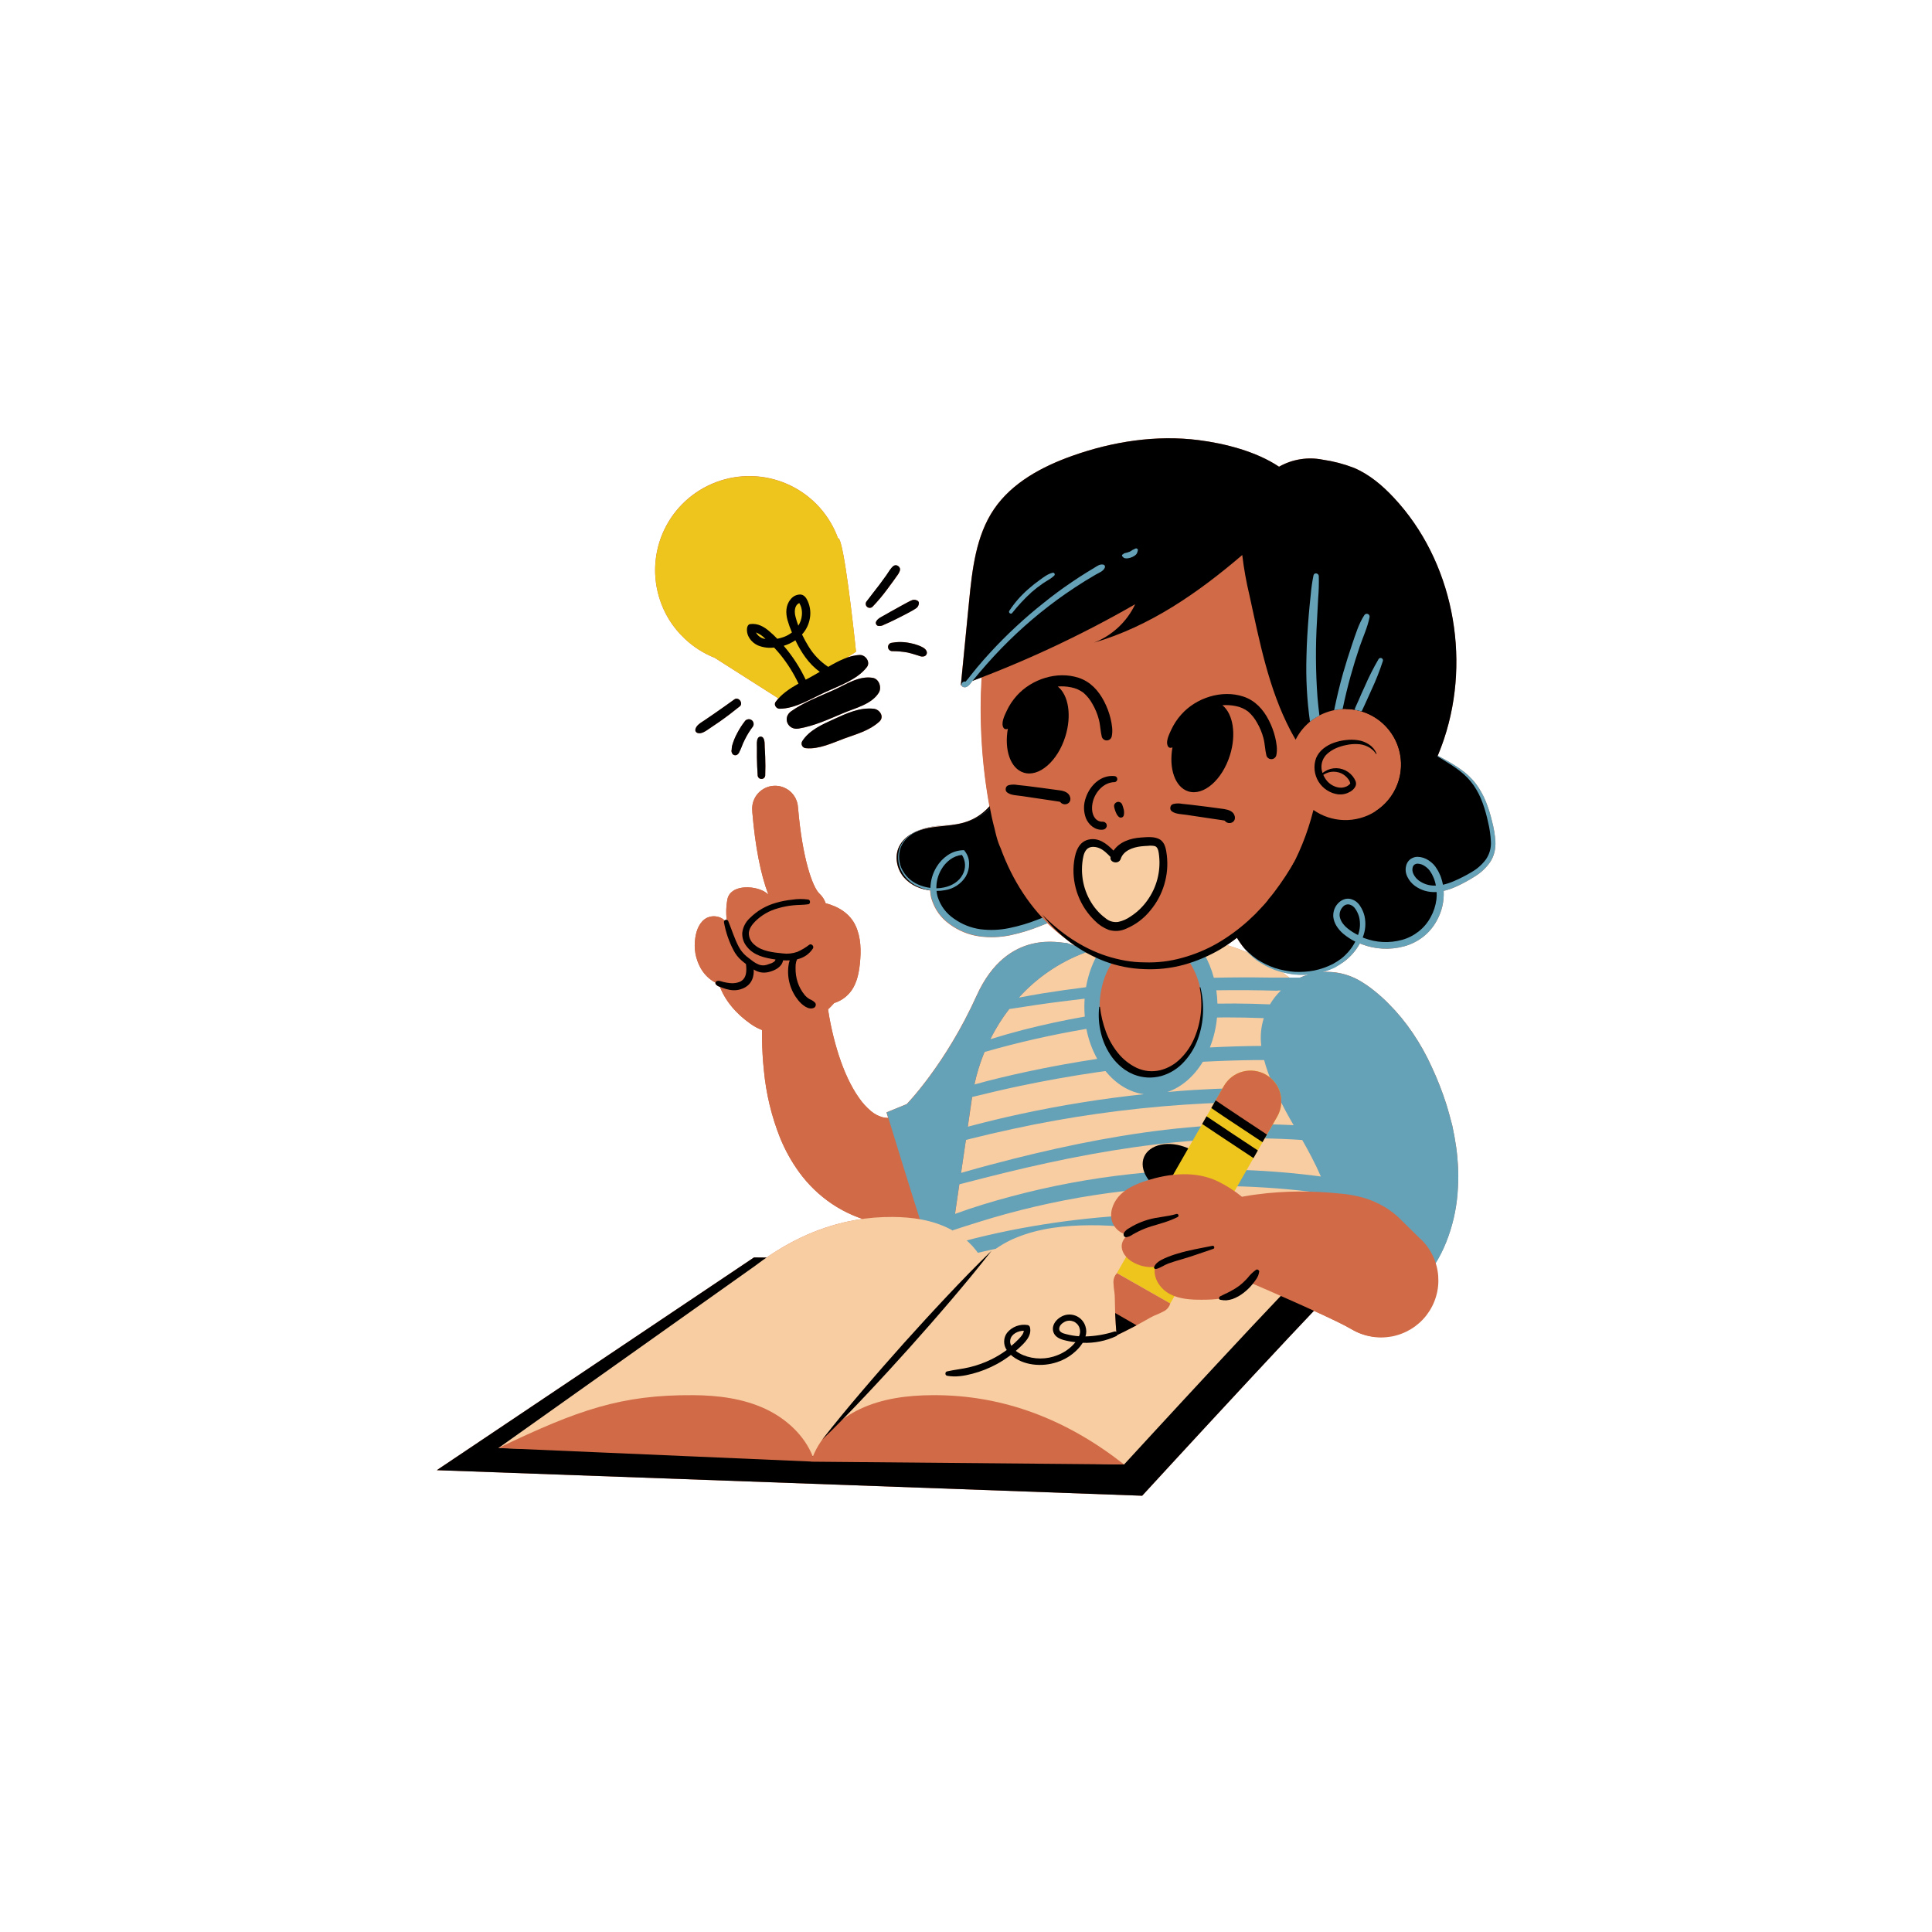 <svg xmlns="http://www.w3.org/2000/svg" xmlns:xlink="http://www.w3.org/1999/xlink" width="500" zoomAndPan="magnify" viewBox="0 0 375 375" height="500" preserveAspectRatio="xMidYMid meet" version="1.0"><defs><clipPath id="id1"><path d="M 84.785 85 L 290.285 85 L 290.285 290.473 L 84.785 290.473 Z M 84.785 85 " clip-rule="nonzero"/></clipPath><clipPath id="id2"><path d="M 84.785 244 L 265 244 L 265 290.473 L 84.785 290.473 Z M 84.785 244 " clip-rule="nonzero"/></clipPath><clipPath id="id3"><path d="M 174 145 L 290.285 145 L 290.285 190 L 174 190 Z M 174 145 " clip-rule="nonzero"/></clipPath></defs><g clip-path="url(#id1)"><path fill="#d16a46" d="M 290.254 163.34 C 290.164 162.004 289.941 160.688 289.594 159.395 C 289.289 158.102 288.895 156.84 288.406 155.605 C 287.906 154.359 287.258 153.199 286.457 152.121 C 285.637 151.059 284.676 150.141 283.578 149.367 C 282.129 148.367 280.621 147.473 279.055 146.68 C 279.5 145.605 279.91 144.52 280.285 143.418 C 285.566 127.535 281.961 108.816 270.516 96.59 C 268.301 94.219 265.77 92.074 262.781 90.809 C 260.82 90.051 258.797 89.523 256.715 89.223 C 255.266 88.938 253.812 88.91 252.355 89.145 C 250.898 89.379 249.531 89.863 248.246 90.59 C 243.805 87.609 237.691 86.074 232.66 85.43 C 224.414 84.379 215.973 85.691 208.141 88.469 C 202.262 90.555 196.438 93.668 192.926 98.824 C 189.414 103.984 188.691 110.543 188.078 116.781 L 186.484 132.992 L 186.59 132.949 C 186.59 132.949 186.59 132.949 186.59 132.977 C 186.688 133.387 187.215 133.477 187.547 133.34 C 188.059 133.141 188.41 132.582 188.742 132.141 C 189.336 131.922 189.93 131.707 190.516 131.48 C 190.039 139.773 190.527 148.012 191.98 156.188 C 191.98 156.297 192.016 156.398 192.035 156.504 C 190.656 158.074 188.957 159.137 186.941 159.695 C 186.723 159.758 186.508 159.805 186.289 159.855 C 185.086 160.07 183.867 160.156 182.652 160.266 C 181.055 160.352 179.508 160.691 178.02 161.281 C 177.648 161.441 177.289 161.625 176.945 161.832 C 175.875 162.402 175.066 163.223 174.512 164.297 C 173.57 166.188 174.012 168.605 175.363 170.238 C 176.445 171.488 177.801 172.281 179.426 172.617 C 179.789 172.723 180.16 172.801 180.535 172.859 C 180.559 173.391 180.637 173.91 180.777 174.422 C 181.398 176.508 182.598 178.18 184.371 179.441 C 186.078 180.676 187.973 181.449 190.059 181.754 C 192.102 182.031 194.129 181.957 196.141 181.531 C 198.102 181.109 200.012 180.523 201.871 179.773 C 202.344 179.586 202.82 179.395 203.293 179.195 C 204.355 180.242 205.484 181.211 206.688 182.098 C 207.285 182.598 207.91 183.07 208.555 183.52 L 207 183.023 C 206.25 183.195 195.57 179.918 189.551 193.254 C 183.527 206.59 175.977 214.305 175.977 214.305 L 172.055 215.906 C 172.055 215.906 172.176 216.316 172.387 216.992 L 172.254 216.992 C 171.926 216.988 171.602 216.941 171.281 216.859 C 170.469 216.629 169.738 216.238 169.09 215.691 C 168.172 214.926 167.375 214.055 166.699 213.07 C 165.145 210.883 163.82 207.996 162.82 204.895 C 162.309 203.344 161.871 201.73 161.5 200.09 C 161.312 199.266 161.145 198.445 160.996 197.625 L 160.785 196.395 L 160.719 195.926 C 161.133 195.535 161.523 195.125 161.898 194.695 C 163.312 194.242 164.445 193.41 165.301 192.199 C 166.332 190.703 166.695 188.859 166.891 187.055 C 167.156 184.562 167.117 181.945 166.066 179.664 C 164.965 177.316 162.777 175.973 160.258 175.309 C 160.02 174.602 159.629 173.992 159.082 173.484 C 157.641 172.129 155.719 166.367 154.91 156.906 C 154.895 156.66 154.867 156.41 154.824 156.164 C 154.773 155.883 154.695 155.609 154.59 155.344 C 154.488 155.074 154.359 154.82 154.207 154.578 C 154.051 154.336 153.879 154.113 153.68 153.902 C 153.484 153.695 153.27 153.508 153.035 153.34 C 152.801 153.176 152.555 153.031 152.293 152.914 C 152.035 152.793 151.766 152.699 151.484 152.633 C 151.207 152.566 150.926 152.527 150.637 152.516 C 150.352 152.504 150.066 152.516 149.781 152.559 C 149.5 152.602 149.223 152.672 148.953 152.77 C 148.68 152.863 148.422 152.984 148.176 153.133 C 147.93 153.277 147.699 153.445 147.484 153.637 C 147.27 153.824 147.078 154.035 146.902 154.262 C 146.73 154.492 146.578 154.734 146.453 154.988 C 146.328 155.246 146.227 155.512 146.148 155.789 C 146.074 156.066 146.027 156.348 146.008 156.633 C 145.984 156.918 145.992 157.203 146.027 157.488 L 146.027 157.664 C 146.594 164.336 147.629 169.652 149.133 173.617 C 148.898 173.402 148.641 173.211 148.367 173.047 C 146.219 171.816 141.707 171.688 141.172 174.625 C 140.938 175.938 140.902 177.258 141.059 178.582 C 140.918 178.535 140.789 178.559 140.672 178.652 C 140.207 178.238 139.668 177.984 139.055 177.887 C 138.438 177.789 137.844 177.867 137.277 178.117 C 135.848 178.801 135.172 180.461 134.957 182.027 C 134.637 184.125 134.992 186.102 136.02 187.957 C 136.703 189.145 137.652 190.062 138.855 190.719 C 138.828 190.816 138.844 190.91 138.891 190.996 C 139.113 191.285 139.398 191.473 139.746 191.566 C 140.863 194.441 143.039 196.859 145.57 198.645 C 146.293 199.172 147.07 199.602 147.902 199.93 C 147.902 200.461 147.902 200.992 147.902 201.523 C 147.926 203.598 148.039 205.68 148.266 207.785 C 148.691 212.281 149.738 216.633 151.406 220.832 C 152.379 223.227 153.625 225.469 155.145 227.559 C 156.891 229.945 158.988 231.973 161.438 233.633 C 163.305 234.891 165.309 235.879 167.445 236.594 C 160.742 237.516 154.535 240.121 148.777 244.094 L 146.348 244.066 L 84.785 285.359 L 221.695 290.32 C 221.695 290.32 242.594 267.551 255.008 254.43 L 256.141 254.941 C 257.242 255.457 258.352 255.969 259.402 256.484 C 260.457 256.996 261.492 257.52 262.234 257.961 C 263.191 258.531 264.215 258.949 265.301 259.211 C 266.387 259.477 267.488 259.57 268.605 259.504 C 269.719 259.434 270.801 259.203 271.844 258.809 C 272.891 258.414 273.855 257.875 274.738 257.191 C 275.617 256.504 276.379 255.707 277.02 254.793 C 277.66 253.879 278.152 252.891 278.492 251.828 C 278.836 250.766 279.012 249.676 279.023 248.562 C 279.035 247.445 278.883 246.352 278.562 245.285 C 279.395 243.953 280.102 242.562 280.688 241.109 C 281.887 238.094 282.625 234.965 282.895 231.73 C 282.953 230.957 282.992 230.176 283.023 229.406 C 283.051 228.633 283.023 227.879 283.023 227.125 C 283.023 226.367 282.941 225.629 282.883 224.891 C 282.824 224.152 282.742 223.43 282.645 222.707 L 282.297 220.574 C 282.164 219.887 282.031 219.191 281.887 218.504 L 281.359 216.488 C 281.18 215.824 280.984 215.176 280.793 214.516 C 279.992 211.992 279.035 209.527 277.914 207.129 C 276.871 204.816 275.637 202.609 274.215 200.508 C 272.832 198.457 271.27 196.559 269.523 194.809 C 268.664 193.934 267.754 193.113 266.793 192.348 C 265.828 191.559 264.805 190.855 263.723 190.238 C 261.469 188.992 259.059 188.469 256.488 188.672 C 257.352 188.441 258.188 188.133 258.996 187.75 C 259.621 187.441 260.223 187.098 260.797 186.711 C 262.102 185.75 263.145 184.566 263.926 183.152 L 263.961 183.125 C 264.09 183.18 264.211 183.238 264.344 183.285 C 265.645 183.777 266.988 184.062 268.379 184.129 C 269.766 184.199 271.133 184.055 272.477 183.695 C 273.844 183.328 275.09 182.711 276.211 181.848 C 277.328 180.973 278.219 179.91 278.895 178.664 C 279.879 176.875 280.316 174.957 280.215 172.918 C 281.074 172.719 281.902 172.434 282.699 172.062 C 283.918 171.504 285.09 170.863 286.223 170.145 C 287.418 169.422 288.418 168.488 289.223 167.348 C 289.621 166.75 289.902 166.105 290.07 165.41 C 290.23 164.727 290.293 164.039 290.254 163.34 Z M 180.156 160.715 C 179.688 160.805 179.227 160.922 178.77 161.07 C 180.047 160.652 181.352 160.395 182.691 160.297 C 183.859 160.18 185.035 160.094 186.191 159.887 C 184.211 160.312 182.152 160.328 180.156 160.715 Z M 146.023 157.531 C 146.023 157.617 146.047 157.703 146.062 157.789 C 146.059 157.75 146.059 157.664 146.031 157.531 Z M 238.109 183.441 C 238.789 182.988 239.449 182.52 240.086 182.02 C 240.402 182.562 240.75 183.082 241.133 183.578 C 241.176 183.641 241.227 183.695 241.277 183.754 L 241.074 183.531 C 241.453 184.039 241.867 184.52 242.309 184.973 C 240.945 184.371 239.547 183.863 238.117 183.441 Z M 252.352 189.746 L 250.234 189.746 C 249.746 189.363 249.25 188.992 248.746 188.633 C 250.496 189.133 252.277 189.297 254.09 189.129 C 253.496 189.293 252.918 189.5 252.352 189.746 Z M 127.867 115.711 C 127.703 115.148 127.57 114.578 127.461 114 C 127.355 113.426 127.273 112.844 127.223 112.262 C 127.172 111.68 127.148 111.094 127.152 110.508 C 127.16 109.922 127.191 109.34 127.254 108.754 C 127.316 108.172 127.402 107.594 127.52 107.02 C 127.637 106.445 127.781 105.879 127.953 105.32 C 128.125 104.758 128.324 104.207 128.547 103.668 C 128.773 103.125 129.023 102.598 129.301 102.078 C 129.574 101.562 129.875 101.059 130.199 100.57 C 130.523 100.082 130.871 99.609 131.242 99.156 C 131.609 98.703 132 98.266 132.414 97.848 C 132.824 97.43 133.258 97.035 133.707 96.656 C 134.156 96.281 134.625 95.93 135.109 95.598 C 135.594 95.266 136.09 94.961 136.605 94.676 C 137.117 94.395 137.645 94.137 138.184 93.902 C 138.723 93.668 139.27 93.465 139.828 93.285 C 140.387 93.105 140.953 92.949 141.527 92.824 C 142.102 92.699 142.68 92.602 143.262 92.531 C 143.844 92.461 144.43 92.422 145.016 92.406 C 145.602 92.395 146.188 92.406 146.773 92.449 C 147.359 92.492 147.941 92.562 148.52 92.66 C 149.098 92.758 149.672 92.887 150.238 93.039 C 150.805 93.191 151.359 93.371 151.91 93.578 C 152.461 93.785 152.996 94.02 153.523 94.277 C 154.051 94.535 154.562 94.82 155.062 95.129 C 155.562 95.438 156.043 95.77 156.512 96.121 C 156.98 96.477 157.43 96.852 157.859 97.25 C 158.289 97.648 158.703 98.066 159.094 98.504 C 159.484 98.938 159.852 99.395 160.199 99.867 C 160.547 100.34 160.871 100.828 161.168 101.332 C 161.469 101.836 161.746 102.352 161.996 102.883 C 162.246 103.41 162.469 103.953 162.668 104.504 L 162.707 104.48 C 162.855 104.48 163.02 104.848 163.195 105.461 C 164.43 109.738 166.152 126.496 166.152 126.496 L 164.391 127.652 C 165.203 127.344 166.043 127.172 166.91 127.133 C 167.996 127.133 168.988 128.516 168.254 129.477 C 166.395 131.941 162.84 133.109 160.098 134.379 C 157.352 135.648 154.34 137.559 151.301 137.562 C 150.684 137.562 150.141 136.793 150.543 136.238 C 150.715 136 150.906 135.777 151.098 135.562 L 138.719 127.684 C 136.543 126.816 134.602 125.574 132.898 123.965 C 130.461 121.676 128.785 118.922 127.867 115.711 Z M 155.695 143.914 C 157.023 141.758 159.609 140.633 161.863 139.598 C 164.332 138.473 166.898 137.27 169.633 137.586 C 170.789 137.723 171.723 139.148 170.672 140.094 C 168.707 141.855 166.367 142.449 163.902 143.352 C 161.602 144.203 158.969 145.48 156.473 145.238 C 156.316 145.238 156.168 145.195 156.031 145.117 C 155.895 145.039 155.785 144.934 155.707 144.797 C 155.629 144.66 155.586 144.516 155.586 144.359 C 155.582 144.199 155.621 144.055 155.695 143.914 Z M 178.281 125.273 C 178.859 125.5 179.723 125.836 179.898 126.508 C 179.945 126.695 179.918 126.875 179.824 127.047 C 179.727 127.219 179.582 127.332 179.395 127.387 C 179.047 127.473 178.711 127.441 178.383 127.289 C 178.148 127.215 177.91 127.145 177.676 127.07 C 177.188 126.914 176.688 126.773 176.184 126.656 C 175.199 126.477 174.203 126.387 173.199 126.387 C 172.992 126.391 172.809 126.324 172.652 126.188 C 172.496 126.055 172.406 125.887 172.375 125.68 C 172.348 125.48 172.391 125.297 172.504 125.125 C 172.613 124.957 172.766 124.844 172.961 124.785 C 174.18 124.555 175.398 124.562 176.617 124.816 C 177.188 124.914 177.742 125.07 178.281 125.273 Z M 173.801 118.203 C 174.473 117.828 175.141 117.445 175.82 117.086 C 176.152 116.914 176.48 116.727 176.816 116.574 C 177.23 116.359 177.641 116.359 178.051 116.574 C 178.254 116.688 178.352 116.859 178.348 117.094 C 178.309 117.578 178.074 117.934 177.648 118.168 C 177.34 118.379 177.008 118.551 176.684 118.73 C 176.027 119.098 175.363 119.434 174.695 119.773 C 174.027 120.113 173.324 120.48 172.641 120.801 C 172.281 120.965 171.918 121.133 171.555 121.285 C 171.207 121.488 170.832 121.555 170.434 121.492 C 170.277 121.445 170.16 121.348 170.078 121.203 C 170 121.059 169.98 120.906 170.023 120.746 C 170.297 120.035 171.258 119.68 171.863 119.312 C 172.465 118.949 173.148 118.562 173.801 118.203 Z M 163.629 138.434 C 160.832 139.613 158.008 140.922 154.992 141.418 C 152.914 141.762 151.816 139.285 153.57 138.055 C 156.062 136.301 158.977 135.207 161.746 133.973 C 164.211 132.879 166.656 131.125 169.387 131.566 C 170.648 131.773 171.184 133.473 170.566 134.465 C 169.152 136.727 166.016 137.414 163.629 138.434 Z M 146.934 145.086 C 146.934 144.523 146.84 143.789 147.133 143.281 C 147.188 143.191 147.262 143.121 147.355 143.07 C 147.449 143.016 147.547 142.992 147.652 142.992 C 147.762 142.992 147.859 143.016 147.953 143.07 C 148.047 143.121 148.117 143.191 148.176 143.281 C 148.492 143.777 148.418 144.586 148.445 145.156 C 148.473 145.727 148.512 146.332 148.527 146.926 C 148.566 148.156 148.578 149.328 148.527 150.535 C 148.512 150.727 148.438 150.887 148.297 151.02 C 148.156 151.148 147.988 151.211 147.797 151.211 C 147.605 151.211 147.441 151.148 147.301 151.02 C 147.16 150.887 147.082 150.727 147.066 150.535 C 146.973 149.328 146.938 148.137 146.914 146.926 C 146.914 146.293 146.93 145.68 146.934 145.066 Z M 143.594 137.098 C 142.32 138.129 141.027 139.121 139.684 140.062 C 139.023 140.52 138.359 140.973 137.688 141.414 C 137.09 141.824 136.152 142.535 135.398 142.27 C 135.266 142.234 135.164 142.16 135.082 142.055 C 135 141.949 134.957 141.828 134.957 141.695 C 135.039 140.82 136.027 140.285 136.688 139.848 C 137.352 139.406 137.98 138.973 138.621 138.527 C 139.938 137.609 141.254 136.688 142.551 135.746 C 143.336 135.176 144.336 136.484 143.594 137.098 Z M 142.219 146.391 C 141.984 146.098 141.922 145.77 142.031 145.41 C 142.031 145.363 142.031 145.316 142.031 145.27 C 142.027 145.258 142.027 145.242 142.031 145.23 C 142.035 145.09 142.055 144.953 142.082 144.82 C 142.328 143.918 142.676 143.055 143.129 142.238 C 143.531 141.469 144 140.738 144.531 140.051 C 144.664 139.836 144.855 139.695 145.105 139.633 C 145.352 139.566 145.586 139.598 145.809 139.719 C 146.031 139.848 146.176 140.039 146.242 140.289 C 146.309 140.539 146.277 140.773 146.148 140.996 C 145.539 141.785 145.016 142.625 144.574 143.516 C 144.477 143.715 144.383 143.926 144.289 144.113 L 144.168 144.383 C 144.168 144.402 144.109 144.52 144.102 144.543 C 144.012 144.762 143.922 144.977 143.844 145.203 C 143.766 145.43 143.633 145.648 143.531 145.875 C 143.445 146.145 143.285 146.359 143.051 146.523 C 142.91 146.594 142.766 146.617 142.609 146.594 C 142.453 146.57 142.32 146.5 142.211 146.391 Z M 168.148 116.836 C 168.996 115.684 169.91 114.578 170.77 113.43 C 171.203 112.852 171.633 112.262 172.051 111.668 C 172.469 111.07 172.875 110.305 173.449 109.852 C 173.77 109.664 174.078 109.684 174.371 109.914 C 174.664 110.137 174.766 110.426 174.668 110.785 C 174.527 111.168 174.332 111.52 174.07 111.836 C 173.867 112.125 173.66 112.414 173.457 112.703 C 173.047 113.281 172.625 113.848 172.199 114.414 C 171.328 115.594 170.387 116.715 169.371 117.773 C 169.23 117.91 169.062 117.984 168.871 117.996 C 168.676 118.008 168.5 117.953 168.348 117.836 C 168.188 117.719 168.086 117.562 168.047 117.371 C 168.008 117.176 168.039 116.996 168.141 116.828 Z M 168.148 116.836 " fill-opacity="1" fill-rule="nonzero"/></g><path fill="#d16a46" d="M 160.629 195.27 C 160.648 195.344 160.664 195.414 160.672 195.492 L 160.715 195.777 L 160.805 196.383 L 161.012 197.613 C 161.16 198.434 161.328 199.254 161.516 200.074 C 161.891 201.719 162.336 203.332 162.836 204.883 C 163.848 207.98 165.164 210.871 166.719 213.059 C 167.387 214.047 168.18 214.922 169.09 215.691 C 169.746 216.234 170.48 216.617 171.301 216.844 C 171.621 216.926 171.945 216.969 172.273 216.977 C 172.609 216.988 172.941 216.973 173.277 216.93 C 174.133 216.82 174.969 216.625 175.781 216.34 C 176.879 215.961 177.945 215.504 178.973 214.965 C 179.258 214.82 179.543 214.672 179.836 214.5 C 180.129 214.328 180.418 214.184 180.715 213.996 L 181.164 213.727 L 181.387 213.594 C 181.461 213.547 181.449 213.531 181.48 213.5 C 181.574 213.383 181.66 213.328 181.785 213.176 C 182.406 212.512 182.984 211.816 183.523 211.086 C 184.27 210.074 184.953 209.023 185.582 207.938 C 187.047 205.344 188.309 202.656 189.367 199.875 C 189.938 198.418 190.465 196.918 190.953 195.41 C 191.195 194.656 191.426 193.898 191.641 193.156 L 191.938 192.055 L 192.066 191.535 L 192.121 191.297 C 192.129 191.262 192.137 191.23 192.141 191.195 L 192.141 191.156 C 192.141 191.137 192.141 191.156 192.141 191.156 C 195.113 183.086 203.348 183.418 211.434 186.387 C 219.516 189.352 224.391 193.832 221.418 201.902 L 221.34 202.082 L 221.285 202.203 L 221.18 202.434 L 220.977 202.844 L 220.566 203.621 L 219.789 205.105 C 219.266 206.078 218.738 207.031 218.191 207.977 C 217.129 209.863 215.973 211.711 214.781 213.555 C 212.293 217.367 209.512 220.949 206.441 224.309 C 204.742 226.152 202.922 227.875 200.98 229.469 C 198.77 231.293 196.383 232.852 193.816 234.141 C 193.148 234.492 192.371 234.805 191.633 235.113 C 191.457 235.184 191.223 235.281 191.102 235.324 L 190.688 235.465 L 189.84 235.75 C 189.289 235.938 188.699 236.105 188.117 236.273 C 187.539 236.441 186.945 236.605 186.344 236.754 C 183.812 237.402 181.246 237.812 178.641 237.984 C 175.719 238.18 172.828 237.961 169.969 237.32 C 166.898 236.629 164.059 235.406 161.445 233.656 C 158.996 231.992 156.898 229.965 155.152 227.578 C 153.629 225.484 152.379 223.234 151.406 220.832 C 149.746 216.637 148.707 212.297 148.285 207.809 C 148.059 205.703 147.949 203.621 147.922 201.551 C 147.922 200.516 147.934 199.48 147.953 198.445 L 148.02 196.883 L 148.129 195.195 C 148.168 194.621 148.289 194.066 148.496 193.527 C 148.707 192.992 148.988 192.5 149.348 192.051 C 149.707 191.598 150.125 191.215 150.602 190.891 C 151.082 190.566 151.594 190.324 152.148 190.16 C 152.699 189.992 153.262 189.914 153.84 189.922 C 154.418 189.93 154.977 190.023 155.527 190.199 C 156.074 190.379 156.582 190.637 157.051 190.969 C 157.523 191.301 157.93 191.699 158.277 192.156 Z M 160.629 195.27 " fill-opacity="1" fill-rule="nonzero"/><path fill="#f8cda2" d="M 183.895 245.68 C 192.973 243.453 271.414 247.141 271.414 247.141 L 263.965 212.117 C 259.832 192.684 242.359 179.785 223.664 182.355 L 217.199 183.246 C 216.844 183.293 216.492 183.348 216.141 183.406 C 201.902 185.816 190.898 197.926 188.695 212.961 Z M 183.895 245.68 " fill-opacity="1" fill-rule="nonzero"/><path fill="#65a1b7" d="M 283.035 227.125 C 282.992 226.379 282.953 225.629 282.895 224.891 C 282.836 224.152 282.754 223.43 282.656 222.707 L 282.309 220.574 C 282.176 219.887 282.043 219.191 281.898 218.504 L 281.359 216.488 C 281.18 215.824 280.984 215.176 280.793 214.516 C 279.992 211.992 279.035 209.527 277.914 207.129 C 276.871 204.816 275.637 202.609 274.215 200.508 C 272.832 198.457 271.27 196.559 269.523 194.809 C 268.664 193.934 267.754 193.113 266.793 192.348 C 265.828 191.559 264.805 190.855 263.723 190.238 C 262.855 189.766 261.949 189.395 261 189.129 C 260.047 188.863 259.082 188.711 258.094 188.668 C 257.109 188.625 256.129 188.695 255.16 188.879 C 254.191 189.059 253.254 189.352 252.352 189.746 L 246.184 189.746 C 242.66 189.688 239.133 189.699 235.602 189.781 C 233.836 183.133 229.043 178.363 223.398 178.363 C 217.254 178.363 212.113 184.031 210.797 191.617 C 207.988 191.965 205.184 192.363 202.383 192.812 C 200.844 193.066 199.305 193.34 197.766 193.637 C 199.656 191.539 201.781 189.723 204.145 188.18 C 206.508 186.633 209.031 185.418 211.711 184.531 L 207.043 183.035 C 206.297 183.207 195.617 179.93 189.594 193.266 C 183.574 206.602 176.023 214.316 176.023 214.316 L 172.102 215.918 C 172.102 215.918 177.121 232.383 179.09 238.297 C 178.457 238.941 178.965 240.219 179.852 240.352 C 180.023 240.605 181.973 240.582 184.641 240.43 L 184.875 238.816 C 188.32 237.691 191.77 236.59 195.266 235.633 C 210.348 231.508 225.699 229.73 241.324 230.297 C 244.254 230.402 247.176 230.586 250.098 230.855 C 251.52 230.988 252.941 231.137 254.359 231.312 C 254.996 231.387 255.637 231.473 256.273 231.559 C 256.688 231.613 257.121 231.703 257.547 231.738 L 257.691 231.738 C 257.758 231.934 257.828 232.148 257.891 232.32 C 258.254 233.414 258.543 234.523 258.75 235.656 C 258.914 236.574 259 237.496 259.012 238.426 C 256.41 237.941 253.793 237.52 251.172 237.164 C 245.535 236.395 239.879 235.91 234.195 235.711 C 222.906 235.332 211.695 236.09 200.559 237.984 C 197.473 238.508 194.402 239.129 191.348 239.844 C 189.82 240.207 188.297 240.57 186.785 241 C 185.277 241.426 183.574 241.785 182.176 242.613 C 181.262 243.148 181.629 244.664 182.727 244.641 C 184.152 244.602 185.508 244.168 186.895 243.844 C 188.277 243.52 189.59 243.203 190.945 242.898 C 193.684 242.285 196.438 241.734 199.203 241.258 C 204.637 240.293 210.109 239.609 215.613 239.203 C 226.703 238.371 237.766 238.633 248.801 239.992 C 251.848 240.371 254.879 240.848 257.898 241.402 L 258.93 241.598 L 258.902 242.449 C 258.875 243.418 258.988 244.375 259.25 245.309 C 259.512 246.246 259.906 247.125 260.434 247.941 C 260.961 248.758 261.602 249.477 262.348 250.102 C 263.094 250.727 263.918 251.227 264.816 251.598 C 265.715 251.973 266.648 252.207 267.617 252.297 C 268.59 252.387 269.551 252.336 270.504 252.133 C 271.457 251.934 272.359 251.598 273.207 251.121 C 274.059 250.648 274.82 250.059 275.492 249.355 C 277.746 246.949 279.484 244.211 280.703 241.145 C 281.906 238.129 282.641 235.004 282.91 231.766 C 282.969 230.996 283.008 230.215 283.039 229.441 C 283.066 228.672 283.055 227.879 283.035 227.125 Z M 247.789 192.293 C 247.91 192.297 248.031 192.281 248.148 192.25 L 248.621 192.25 C 247.789 193.055 247.082 193.953 246.496 194.949 C 244.242 194.848 241.992 194.793 239.738 194.781 C 238.594 194.781 237.449 194.789 236.305 194.805 C 236.281 193.938 236.207 193.074 236.086 192.215 C 239.992 192.156 243.891 192.184 247.789 192.293 Z M 236.219 197.5 L 237.863 197.477 C 240.332 197.477 242.809 197.523 245.297 197.621 C 244.746 199.383 244.586 201.18 244.816 203.012 C 241.488 203.035 238.16 203.137 234.836 203.309 C 235.574 201.441 236.035 199.504 236.219 197.5 Z M 233.473 206.09 C 236.82 205.91 240.176 205.797 243.531 205.758 C 244.145 205.758 244.762 205.758 245.371 205.758 C 245.57 206.547 245.816 207.289 246.07 208.02 C 246.402 208.953 246.758 209.859 247.141 210.73 C 247.199 210.871 247.262 211.008 247.32 211.145 C 242.16 211.109 237.004 211.246 231.852 211.555 C 230.094 211.66 228.344 211.801 226.59 211.965 C 229.348 211.02 231.742 208.926 233.473 206.09 Z M 246.594 213.891 C 247.273 213.891 247.949 213.914 248.648 213.922 C 248.953 214.531 249.266 215.125 249.578 215.711 C 250.074 216.633 250.578 217.523 251.094 218.395 C 244.172 218.043 237.262 218.195 230.363 218.852 C 219.016 219.902 207.785 222.137 196.746 224.91 C 193.625 225.703 190.504 226.523 187.41 227.414 L 186.543 227.668 L 187.48 221.27 L 188.328 221.047 C 191.055 220.359 193.793 219.727 196.555 219.133 C 202.035 217.938 207.57 216.949 213.152 216.16 C 224.242 214.598 235.391 213.84 246.594 213.891 Z M 214.578 207.895 C 216.578 210.359 219.168 212 222.043 212.383 C 213.965 213.238 205.957 214.523 198.016 216.238 C 194.945 216.898 191.891 217.633 188.852 218.434 L 187.84 218.695 L 188.66 212.969 C 188.66 212.969 188.66 212.945 188.66 212.934 C 191.695 212.195 194.734 211.465 197.797 210.82 C 202.82 209.758 207.875 208.859 212.957 208.113 C 213.504 208.035 214.043 207.969 214.578 207.895 Z M 210.809 199.715 L 210.871 199.715 C 211.266 201.766 211.965 203.703 212.973 205.531 C 208.367 206.223 203.789 207.055 199.238 208.035 C 195.859 208.77 192.473 209.562 189.129 210.5 C 189.594 208.34 190.246 206.238 191.086 204.195 C 197.578 202.336 204.148 200.84 210.809 199.715 Z M 201.348 195.027 C 204.398 194.574 207.465 194.207 210.527 193.84 C 210.496 194.363 210.473 194.883 210.473 195.414 C 210.473 196.059 210.504 196.691 210.555 197.32 C 206.535 198.023 202.555 198.883 198.605 199.891 C 196.461 200.445 194.336 201.059 192.223 201.707 C 193.254 199.641 194.473 197.691 195.879 195.859 C 197.695 195.574 199.512 195.293 201.336 195.027 Z M 255.113 228.195 C 253.805 228.031 252.492 227.883 251.176 227.75 C 248.543 227.496 245.906 227.301 243.266 227.172 C 227.371 226.434 211.734 228.109 196.355 232.207 C 192.656 233.191 188.953 234.301 185.367 235.621 L 186.191 229.875 L 186.852 229.711 C 189.605 229 192.367 228.285 195.133 227.613 C 200.594 226.281 206.094 225.074 211.625 224.062 C 222.617 222.051 233.797 220.824 244.984 220.957 C 247.578 220.992 250.172 221.098 252.762 221.273 C 253.402 222.387 254.004 223.48 254.562 224.559 C 255.25 225.871 255.855 227.137 256.383 228.359 Z M 255.113 228.195 " fill-opacity="1" fill-rule="nonzero"/><path fill="#d16a46" d="M 233.34 195.414 C 233.34 196.273 233.277 197.129 233.148 197.973 C 233.02 198.82 232.832 199.641 232.582 200.438 C 232.332 201.234 232.023 201.992 231.66 202.707 C 231.301 203.426 230.887 204.09 230.426 204.699 C 229.961 205.309 229.461 205.852 228.918 206.332 C 228.371 206.809 227.801 207.215 227.195 207.543 C 226.59 207.875 225.969 208.125 225.328 208.293 C 224.688 208.461 224.039 208.543 223.387 208.543 C 222.734 208.543 222.086 208.461 221.445 208.293 C 220.805 208.125 220.184 207.875 219.578 207.543 C 218.977 207.215 218.402 206.809 217.859 206.332 C 217.316 205.852 216.812 205.309 216.352 204.699 C 215.887 204.09 215.477 203.426 215.113 202.707 C 214.75 201.992 214.441 201.234 214.191 200.438 C 213.941 199.641 213.754 198.82 213.625 197.973 C 213.5 197.129 213.434 196.273 213.434 195.414 C 213.434 194.551 213.5 193.695 213.625 192.852 C 213.754 192.004 213.941 191.184 214.191 190.387 C 214.441 189.59 214.75 188.832 215.113 188.117 C 215.477 187.398 215.887 186.738 216.352 186.125 C 216.812 185.516 217.316 184.973 217.859 184.492 C 218.402 184.016 218.977 183.609 219.578 183.281 C 220.184 182.949 220.805 182.699 221.445 182.531 C 222.086 182.363 222.734 182.281 223.387 182.281 C 224.039 182.281 224.688 182.363 225.328 182.531 C 225.969 182.699 226.59 182.949 227.195 183.281 C 227.801 183.609 228.371 184.016 228.918 184.492 C 229.461 184.973 229.961 185.516 230.426 186.125 C 230.887 186.738 231.301 187.398 231.66 188.117 C 232.023 188.832 232.332 189.59 232.582 190.387 C 232.832 191.184 233.02 192.004 233.148 192.852 C 233.277 193.695 233.34 194.551 233.34 195.414 Z M 233.34 195.414 " fill-opacity="1" fill-rule="nonzero"/><path fill="#000000" d="M 232.992 191.625 C 233.414 193.281 233.586 194.965 233.504 196.672 C 233.426 198.383 233.098 200.043 232.52 201.652 C 231.926 203.301 231.035 204.77 229.852 206.062 C 228.637 207.41 227.156 208.34 225.41 208.852 C 223.598 209.336 221.812 209.242 220.062 208.562 L 219.445 208.273 L 219.141 208.125 L 218.852 207.949 L 218.27 207.594 C 218.086 207.465 217.914 207.32 217.738 207.18 C 217.039 206.613 216.422 205.973 215.887 205.254 C 214.836 203.82 214.105 202.242 213.695 200.516 C 213.277 198.836 213.164 197.137 213.355 195.418 L 213.504 195.418 C 213.691 197.066 214.07 198.668 214.645 200.223 C 215.195 201.746 215.98 203.133 217 204.391 C 217.988 205.617 219.191 206.574 220.609 207.262 C 222.066 207.93 223.574 208.094 225.137 207.746 C 226.711 207.352 228.062 206.574 229.199 205.414 C 230.359 204.246 231.25 202.898 231.871 201.379 C 232.516 199.84 232.918 198.242 233.086 196.582 C 233.254 194.926 233.176 193.277 232.855 191.645 Z M 232.992 191.625 " fill-opacity="1" fill-rule="nonzero"/><g clip-path="url(#id2)"><path fill="#000000" d="M 264.02 245.383 C 262.973 245.336 221.695 290.32 221.695 290.32 L 84.785 285.359 L 146.355 244.066 Z M 264.02 245.383 " fill-opacity="1" fill-rule="nonzero"/></g><path fill="#f8cda2" d="M 241.285 245.051 C 236.695 242.641 231.879 240.82 226.84 239.598 C 221.801 238.375 216.688 237.781 211.5 237.82 C 206.676 237.852 201.754 238.387 197.387 240.172 C 194.859 241.176 192.637 242.641 190.723 244.57 C 189.203 241.945 187.098 239.945 184.398 238.559 C 180.945 236.777 177.066 236.238 173.258 236.211 C 163.387 236.141 154.551 239.59 146.59 245.68 L 96.742 281.062 L 218.184 284.254 C 218.184 284.254 254.281 244.918 255.195 244.961 Z M 241.285 245.051 " fill-opacity="1" fill-rule="nonzero"/><path fill="#000000" d="M 230.473 222.816 C 230.898 222.996 231.309 223.203 231.703 223.438 C 232.098 223.672 232.469 223.93 232.816 224.211 C 233.164 224.488 233.48 224.785 233.766 225.102 C 234.051 225.414 234.301 225.738 234.516 226.074 C 234.727 226.414 234.902 226.754 235.035 227.098 C 235.168 227.445 235.258 227.789 235.305 228.129 C 235.355 228.473 235.359 228.805 235.32 229.129 C 235.281 229.453 235.199 229.766 235.074 230.059 C 234.949 230.355 234.781 230.629 234.574 230.883 C 234.371 231.137 234.129 231.367 233.848 231.57 C 233.57 231.773 233.258 231.949 232.918 232.094 C 232.578 232.238 232.211 232.352 231.82 232.434 C 231.43 232.516 231.023 232.562 230.598 232.574 C 230.172 232.59 229.738 232.57 229.297 232.516 C 228.852 232.461 228.41 232.375 227.965 232.258 C 227.523 232.137 227.086 231.988 226.66 231.809 C 226.234 231.625 225.824 231.418 225.43 231.184 C 225.031 230.949 224.664 230.691 224.316 230.414 C 223.969 230.133 223.652 229.836 223.367 229.523 C 223.082 229.207 222.832 228.883 222.617 228.547 C 222.402 228.211 222.23 227.871 222.098 227.523 C 221.965 227.18 221.871 226.836 221.824 226.492 C 221.777 226.152 221.773 225.82 221.812 225.492 C 221.852 225.168 221.934 224.859 222.059 224.562 C 222.184 224.27 222.348 223.992 222.555 223.738 C 222.762 223.484 223.004 223.258 223.281 223.055 C 223.562 222.848 223.871 222.676 224.215 222.531 C 224.555 222.383 224.922 222.27 225.312 222.191 C 225.703 222.109 226.109 222.062 226.535 222.047 C 226.961 222.035 227.395 222.055 227.836 222.105 C 228.277 222.16 228.723 222.246 229.164 222.367 C 229.609 222.484 230.043 222.637 230.473 222.816 Z M 230.473 222.816 " fill-opacity="1" fill-rule="nonzero"/><path fill="#eec51d" d="M 216.793 247.09 L 227.152 252.996 L 247.922 216.711 C 248.117 216.371 248.273 216.016 248.398 215.645 C 248.523 215.273 248.609 214.895 248.66 214.504 C 248.707 214.117 248.719 213.73 248.691 213.34 C 248.664 212.949 248.598 212.566 248.496 212.188 C 248.395 211.812 248.254 211.449 248.078 211.098 C 247.906 210.75 247.699 210.418 247.457 210.109 C 247.219 209.801 246.949 209.52 246.656 209.262 C 246.359 209.004 246.043 208.781 245.703 208.586 C 245.359 208.391 245.004 208.23 244.633 208.109 C 244.262 207.984 243.883 207.898 243.492 207.848 C 243.105 207.797 242.715 207.789 242.324 207.816 C 241.934 207.844 241.547 207.906 241.168 208.012 C 240.793 208.113 240.426 208.25 240.078 208.426 C 239.727 208.602 239.395 208.809 239.086 209.047 C 238.777 209.285 238.492 209.555 238.234 209.852 C 237.98 210.145 237.754 210.461 237.559 210.801 Z M 216.793 247.09 " fill-opacity="1" fill-rule="nonzero"/><path fill="#d16a46" d="M 227.137 252.992 C 227.137 252.992 227.137 253.027 227.137 253.047 C 226.949 253.641 226.59 254.105 226.055 254.434 C 225.43 254.773 224.785 255.074 224.117 255.332 C 223.453 255.625 222.887 255.977 222.297 256.301 L 220.496 257.297 L 218.652 258.246 C 218.023 258.559 217.418 258.871 216.746 259.168 C 216.668 258.453 216.617 257.758 216.57 257.059 L 216.457 255.004 L 216.406 252.973 C 216.379 252.289 216.406 251.633 216.316 250.922 C 216.203 250.219 216.137 249.508 216.113 248.797 C 216.121 248.172 216.34 247.625 216.758 247.156 L 216.793 247.109 Z M 245.691 208.586 C 245.352 208.391 244.996 208.23 244.625 208.109 C 244.254 207.984 243.875 207.898 243.484 207.848 C 243.098 207.797 242.707 207.789 242.316 207.816 C 241.926 207.844 241.539 207.906 241.16 208.012 C 240.785 208.113 240.418 208.25 240.07 208.426 C 239.719 208.602 239.387 208.809 239.078 209.047 C 238.77 209.285 238.484 209.555 238.227 209.852 C 237.969 210.145 237.746 210.461 237.551 210.801 L 235.629 214.156 C 238.148 215.758 243.074 218.926 245.586 220.777 L 247.914 216.711 C 248.109 216.371 248.266 216.016 248.391 215.645 C 248.516 215.273 248.602 214.895 248.652 214.504 C 248.699 214.117 248.711 213.73 248.684 213.34 C 248.656 212.949 248.59 212.566 248.488 212.188 C 248.387 211.812 248.246 211.449 248.07 211.098 C 247.895 210.75 247.688 210.418 247.449 210.109 C 247.211 209.801 246.941 209.52 246.645 209.262 C 246.352 209.004 246.031 208.781 245.691 208.586 Z M 245.691 208.586 " fill-opacity="1" fill-rule="nonzero"/><path fill="#000000" d="M 220.598 257.238 L 220.496 257.297 L 218.652 258.246 C 218.023 258.559 217.418 258.871 216.746 259.168 C 216.668 258.453 216.617 257.758 216.57 257.059 L 216.457 255.004 L 216.457 254.855 Z M 245.906 220.215 C 243.168 218.402 238.094 215.055 235.957 213.582 L 235.113 215.062 C 235.848 215.578 236.902 216.293 238.402 217.289 C 240.629 218.773 243.223 220.488 245.047 221.691 Z M 244.145 223.301 C 241.773 221.734 236.738 218.414 234.191 216.676 L 233.34 218.16 C 234.031 218.629 234.922 219.227 236.098 220.008 C 238.566 221.652 241.469 223.578 243.297 224.781 Z M 244.145 223.301 " fill-opacity="1" fill-rule="nonzero"/><path fill="#d16a46" d="M 275.688 240.469 L 271.492 236.34 C 271.168 236.027 270.828 235.734 270.477 235.461 C 270.309 235.328 270.102 235.191 269.961 235.078 C 269.82 234.969 269.656 234.867 269.504 234.754 C 269.195 234.551 268.887 234.344 268.566 234.164 C 268.246 233.984 267.961 233.824 267.652 233.668 C 266.461 233.066 265.215 232.609 263.918 232.293 C 262.648 231.977 261.355 231.77 260.051 231.668 C 258.746 231.523 257.434 231.441 256.121 231.363 C 253.449 231.227 250.777 231.246 248.105 231.422 C 246.75 231.504 245.375 231.645 243.996 231.832 L 242.938 231.973 L 241.848 232.156 L 241.297 232.25 C 241.219 232.262 241.141 232.273 241.062 232.293 C 239.664 231.152 238.156 230.184 236.539 229.379 C 232.207 227.215 226.984 227.703 222.383 229.215 C 220.629 229.789 218.875 230.531 217.543 231.809 C 216.211 233.086 215.363 234.996 215.77 236.797 C 216.129 238.367 217.633 239.668 219.199 239.668 C 218.703 239.887 218.32 240.227 218.047 240.699 C 217.777 241.168 217.676 241.672 217.738 242.211 C 217.918 243.496 218.969 244.508 220.109 245.109 C 221.648 245.906 223.273 246.137 224.973 245.797 L 224.18 245.988 C 223.77 248.062 225.18 250.168 227.059 251.168 C 228.938 252.164 231.129 252.281 233.25 252.277 C 235.77 252.277 238.391 252.098 240.598 250.883 C 241.465 250.398 242.227 249.789 242.883 249.047 C 245.074 249.988 247.273 250.941 249.465 251.922 C 251.727 252.922 253.988 253.934 256.199 254.957 C 257.301 255.469 258.414 255.98 259.465 256.496 C 260.52 257.008 261.555 257.535 262.297 257.973 C 262.875 258.328 263.484 258.625 264.117 258.867 C 264.754 259.109 265.402 259.293 266.074 259.414 C 266.742 259.539 267.414 259.602 268.094 259.598 C 268.773 259.598 269.449 259.535 270.117 259.414 C 270.785 259.289 271.438 259.105 272.07 258.859 C 272.707 258.617 273.312 258.316 273.891 257.965 C 274.473 257.609 275.012 257.203 275.52 256.75 C 276.023 256.297 276.484 255.801 276.898 255.262 C 277.309 254.723 277.672 254.152 277.98 253.547 C 278.289 252.941 278.539 252.312 278.73 251.664 C 278.926 251.012 279.059 250.352 279.129 249.676 C 279.199 249 279.207 248.324 279.156 247.648 C 279.102 246.973 278.988 246.305 278.812 245.652 C 278.637 244.996 278.402 244.359 278.109 243.75 C 277.816 243.137 277.473 242.555 277.074 242.008 C 276.672 241.457 276.227 240.949 275.734 240.48 Z M 275.688 240.469 " fill-opacity="1" fill-rule="nonzero"/><path fill="#000000" d="M 228.586 236.215 C 226.961 237.066 225.203 237.496 223.465 238.027 C 222.594 238.293 221.75 238.633 220.938 239.035 C 220.566 239.223 220.203 239.41 219.848 239.621 C 219.477 239.895 219.066 240.066 218.613 240.145 C 218.156 240.18 217.988 239.664 218.141 239.324 C 218.383 238.922 218.715 238.617 219.133 238.406 C 219.535 238.152 219.945 237.918 220.367 237.707 C 221.164 237.312 221.984 236.992 222.836 236.742 C 224.641 236.203 226.539 236.18 228.348 235.629 C 228.527 235.586 228.648 235.648 228.719 235.82 C 228.789 235.992 228.742 236.121 228.586 236.215 Z M 235.348 241.809 C 233.09 242.27 230.824 242.629 228.621 243.305 C 227.715 243.562 226.836 243.883 225.977 244.27 C 225.215 244.637 224.312 245.09 224.008 245.941 C 223.922 246.176 224.172 246.352 224.383 246.312 C 225.203 246.137 225.973 245.539 226.781 245.242 C 227.586 244.949 228.512 244.676 229.387 244.422 C 231.441 243.84 233.465 243.066 235.512 242.398 C 235.668 242.324 235.723 242.199 235.676 242.035 C 235.629 241.867 235.52 241.793 235.348 241.809 Z M 243.746 246.504 C 243.148 246.941 242.621 247.453 242.168 248.039 C 241.672 248.59 241.133 249.098 240.551 249.562 C 240.008 249.961 239.434 250.32 238.832 250.629 C 238.508 250.801 238.184 250.969 237.852 251.117 C 237.516 251.266 237.227 251.449 236.887 251.586 C 236.551 251.723 236.477 252.23 236.887 252.293 C 237.262 252.371 237.637 252.402 238.02 252.391 C 238.43 252.355 238.828 252.273 239.219 252.145 C 240.035 251.844 240.781 251.422 241.457 250.879 C 242.09 250.383 242.656 249.824 243.16 249.195 C 243.668 248.555 244.254 247.828 244.371 246.996 C 244.457 246.801 244.418 246.641 244.25 246.508 C 244.086 246.375 243.918 246.375 243.746 246.504 Z M 243.746 246.504 " fill-opacity="1" fill-rule="nonzero"/><path fill="#d16a46" d="M 157.426 283.711 L 157.426 283.684 L 96.742 281.062 C 112.25 273.617 120.629 270.711 134.555 270.801 C 139.355 270.828 144.246 271.445 148.594 273.48 C 152.625 275.375 156.156 278.617 157.773 282.734 C 159.391 278.629 162.922 275.375 166.953 273.48 C 171.297 271.43 176.188 270.828 180.992 270.801 C 194.918 270.711 207.242 275.656 218.184 284.254 Z M 157.426 283.711 " fill-opacity="1" fill-rule="nonzero"/><path fill="#000000" d="M 216.316 258.445 C 214.488 259.031 212.609 259.348 210.688 259.402 C 210.895 258.754 210.895 258.105 210.688 257.461 C 210.574 257.082 210.395 256.734 210.156 256.422 C 209.914 256.109 209.629 255.848 209.293 255.641 C 208.957 255.43 208.594 255.289 208.207 255.211 C 207.82 255.137 207.43 255.129 207.039 255.195 C 205.555 255.445 203.91 256.957 204.477 258.594 C 204.773 259.453 205.652 259.883 206.48 260.102 C 207.227 260.301 207.984 260.441 208.75 260.512 C 208.594 260.707 208.426 260.891 208.262 261.062 C 207.41 261.93 206.418 262.582 205.289 263.027 C 204.215 263.465 203.098 263.68 201.941 263.68 C 200.781 263.68 199.664 263.465 198.594 263.027 C 198.082 262.812 197.602 262.539 197.156 262.203 C 197.316 262.07 197.477 261.934 197.633 261.793 C 198.789 260.746 200.355 259.332 199.906 257.605 C 199.844 257.395 199.707 257.258 199.492 257.195 C 198.734 257.066 197.992 257.137 197.27 257.406 C 196.547 257.68 195.941 258.113 195.457 258.711 C 195.098 259.207 194.914 259.758 194.906 260.367 C 194.895 260.977 195.062 261.531 195.406 262.035 C 194.453 262.738 193.449 263.352 192.387 263.871 C 191.055 264.523 189.664 265.023 188.223 265.371 C 186.766 265.727 185.273 265.855 183.816 266.191 C 183.609 266.254 183.504 266.395 183.504 266.613 C 183.504 266.828 183.609 266.969 183.816 267.031 C 185.461 267.344 187.156 267.062 188.75 266.641 C 190.422 266.203 192.02 265.566 193.535 264.738 C 194.469 264.223 195.363 263.641 196.211 262.992 C 198.586 265.082 202.27 265.367 205.172 264.391 C 206.684 263.895 207.996 263.078 209.113 261.949 C 209.508 261.551 209.855 261.113 210.156 260.641 C 212.438 260.723 214.613 260.285 216.688 259.332 C 217.133 259.051 216.793 258.301 216.316 258.445 Z M 196.109 259.988 C 196.352 258.891 197.648 258.301 198.723 258.297 C 198.668 258.914 198.156 259.461 197.75 259.891 C 197.293 260.363 196.809 260.809 196.305 261.23 C 196.074 260.844 196.012 260.43 196.109 259.988 Z M 209.438 259.367 C 208.594 259.309 207.762 259.172 206.945 258.957 C 206.445 258.832 205.633 258.625 205.59 257.992 C 205.543 257.359 206.137 256.82 206.629 256.574 C 206.891 256.438 207.168 256.359 207.465 256.344 C 207.758 256.328 208.043 256.375 208.32 256.48 C 208.594 256.586 208.836 256.746 209.043 256.953 C 209.25 257.164 209.406 257.41 209.508 257.684 C 209.715 258.254 209.691 258.816 209.438 259.367 Z M 184.645 252.312 C 183.32 253.879 181.961 255.418 180.621 256.973 L 176.539 261.586 L 172.406 266.141 C 171.004 267.645 169.625 269.168 168.207 270.656 C 165.395 273.645 162.539 276.602 159.57 279.461 C 162.09 276.211 164.715 273.055 167.383 269.926 C 168.703 268.359 170.066 266.82 171.406 265.266 L 175.484 260.656 L 179.621 256.098 C 181.02 254.594 182.402 253.074 183.82 251.582 C 186.633 248.594 189.488 245.637 192.457 242.773 C 189.93 246.027 187.305 249.184 184.645 252.312 Z M 184.645 252.312 " fill-opacity="1" fill-rule="nonzero"/><path fill="#000000" d="M 213.129 167.512 C 212.699 169.977 211.629 172.129 209.918 173.961 C 207.836 176.172 205.039 177.555 202.234 178.723 C 198.531 180.273 194.523 181.551 190.504 181.184 C 186.484 180.82 182.438 178.379 181.18 174.559 C 180.996 173.992 180.895 173.41 180.871 172.816 C 179.82 172.777 178.82 172.531 177.867 172.082 C 176.914 171.633 176.09 171.016 175.395 170.227 C 174.047 168.586 173.602 166.18 174.543 164.289 C 175.562 162.234 177.898 161.16 180.156 160.723 C 182.414 160.281 184.758 160.312 186.977 159.703 C 190.98 158.586 192.98 155.727 194.977 152.375 C 196.848 149.23 198.922 149.047 202.41 150.469 C 208.879 153.094 214.359 160.324 213.129 167.512 Z M 289.488 160.531 C 288.809 157.25 287.801 153.93 285.582 151.426 C 283.238 148.773 279.828 147.363 276.863 145.43 C 274.59 143.953 272.238 141.805 271.516 139.094 C 270.906 136.801 271.211 134.473 268.043 134.055 C 266.238 133.816 264.457 134.555 262.809 135.32 C 258.953 137.113 255.23 139.152 251.645 141.438 C 247.047 144.363 242.52 147.895 240.289 152.859 C 238.887 155.98 238.5 159.43 238.125 162.84 C 237.34 169.965 236.766 177.887 241.137 183.578 C 245.418 189.148 254.164 190.637 260.055 186.797 C 261.734 185.688 262.992 184.219 263.828 182.387 C 267.625 184.098 272.297 183.945 275.645 181.5 C 276.328 180.977 276.934 180.375 277.465 179.695 C 277.992 179.016 278.426 178.281 278.77 177.492 C 279.109 176.699 279.344 175.879 279.473 175.031 C 279.602 174.18 279.625 173.324 279.535 172.469 C 281.18 172.234 282.77 171.492 284.273 170.707 C 286.426 169.578 288.676 168.156 289.512 165.867 C 290.133 164.184 289.852 162.301 289.488 160.531 Z M 289.488 160.531 " fill-opacity="1" fill-rule="nonzero"/><g clip-path="url(#id3)"><path fill="#65a1b7" d="M 206.242 152.18 C 205.832 151.91 205.418 151.621 204.98 151.398 C 204.551 151.148 204.109 150.922 203.656 150.727 C 202.762 150.293 201.832 149.969 200.863 149.746 C 199.867 149.465 198.887 149.512 197.922 149.887 C 197.461 150.086 197.051 150.359 196.688 150.711 C 196.332 151.055 196.016 151.434 195.742 151.848 C 194.715 153.488 193.711 155.199 192.348 156.617 C 191.672 157.332 190.918 157.949 190.082 158.465 C 189.234 158.969 188.336 159.352 187.387 159.605 C 188.34 159.359 189.242 158.984 190.09 158.48 C 190.934 157.969 191.695 157.355 192.375 156.641 C 193.75 155.234 194.77 153.539 195.832 151.906 C 196.109 151.508 196.422 151.141 196.781 150.809 C 197.129 150.469 197.531 150.207 197.98 150.023 C 198.914 149.68 199.855 149.652 200.805 149.941 C 201.75 150.188 202.652 150.539 203.516 150.988 C 203.953 151.195 204.379 151.43 204.789 151.691 C 205.203 151.922 205.613 152.219 206 152.492 C 207.59 153.613 208.957 154.965 210.102 156.539 C 211.246 158.113 212.105 159.832 212.684 161.691 C 213.227 163.531 213.352 165.402 213.047 167.297 C 212.738 169.184 212.016 170.891 210.871 172.426 C 209.727 173.941 208.32 175.164 206.66 176.094 C 204.98 177.031 203.238 177.828 201.43 178.492 C 199.645 179.199 197.809 179.746 195.926 180.133 C 194.066 180.523 192.199 180.602 190.316 180.371 C 188.449 180.102 186.746 179.426 185.207 178.344 C 183.645 177.285 182.574 175.859 181.996 174.062 C 181.891 173.691 181.82 173.312 181.785 172.926 C 182.324 172.934 182.863 172.887 183.395 172.785 C 184.234 172.66 185.012 172.363 185.723 171.895 C 186.434 171.426 187.016 170.832 187.465 170.109 C 187.898 169.344 188.113 168.523 188.102 167.645 C 188.105 166.727 187.824 165.906 187.254 165.184 L 187.129 165.023 L 186.906 165.023 C 185.812 165.066 184.816 165.395 183.914 166.012 C 183.035 166.617 182.32 167.379 181.773 168.293 C 181.023 169.539 180.629 170.887 180.594 172.34 C 179.957 172.262 179.34 172.113 178.738 171.895 C 177.215 171.367 176.047 170.406 175.23 169.02 C 174.836 168.336 174.605 167.598 174.531 166.809 C 174.461 166.02 174.555 165.254 174.82 164.508 C 175.367 163.027 176.676 161.949 178.109 161.312 C 179.59 160.715 181.125 160.367 182.719 160.27 C 184.305 160.168 185.875 159.945 187.422 159.594 C 185.871 159.934 184.301 160.152 182.715 160.242 C 181.113 160.328 179.57 160.668 178.078 161.254 C 177.34 161.566 176.668 161.984 176.062 162.512 C 175.445 163.047 174.984 163.695 174.676 164.453 C 174.395 165.223 174.285 166.012 174.344 166.828 C 174.402 167.645 174.625 168.41 175.008 169.133 C 175.816 170.621 177.016 171.668 178.598 172.273 C 179.242 172.531 179.91 172.715 180.598 172.816 C 180.617 173.344 180.699 173.867 180.84 174.379 C 181.461 176.461 182.66 178.133 184.434 179.395 C 186.141 180.633 188.035 181.402 190.121 181.711 C 192.16 181.988 194.188 181.91 196.203 181.484 C 198.164 181.066 200.074 180.48 201.934 179.727 C 203.809 179.031 205.605 178.176 207.328 177.156 C 209.117 176.109 210.613 174.742 211.82 173.051 C 213.008 171.348 213.738 169.465 214.012 167.402 C 214.273 165.367 214.078 163.375 213.434 161.422 C 212.777 159.527 211.836 157.789 210.602 156.207 C 209.371 154.625 207.918 153.281 206.242 152.18 Z M 182.66 168.848 C 183.105 168.043 183.699 167.367 184.441 166.82 C 185.121 166.328 185.883 166.035 186.715 165.938 C 187.09 166.52 187.285 167.156 187.309 167.848 C 187.328 168.535 187.168 169.184 186.832 169.785 C 186.156 171.082 184.746 171.941 183.27 172.246 C 182.77 172.355 182.262 172.414 181.75 172.422 C 181.73 171.148 182.035 169.957 182.66 168.848 Z M 290.266 163.34 C 290.172 162.004 289.949 160.688 289.602 159.395 C 289.301 158.102 288.902 156.84 288.414 155.605 C 287.914 154.359 287.266 153.199 286.465 152.121 C 285.645 151.059 284.684 150.141 283.586 149.367 C 281.438 147.801 279.031 146.746 276.797 145.387 C 278.949 146.875 281.32 148.059 283.375 149.656 C 284.402 150.449 285.293 151.375 286.039 152.434 C 286.766 153.5 287.344 154.637 287.777 155.852 C 288.215 157.066 288.566 158.309 288.832 159.57 C 289.137 160.816 289.32 162.082 289.383 163.359 C 289.445 164.613 289.125 165.762 288.422 166.801 C 287.668 167.812 286.746 168.633 285.652 169.262 C 284.555 169.922 283.414 170.504 282.238 171.012 C 281.539 171.32 280.82 171.559 280.078 171.73 C 280.004 171.336 279.906 170.945 279.781 170.562 L 279.613 170.055 C 279.543 169.891 279.465 169.73 279.391 169.57 C 279.316 169.41 279.25 169.246 279.16 169.09 L 278.883 168.637 C 278.695 168.309 278.473 168.012 278.211 167.742 C 277.945 167.473 277.656 167.234 277.34 167.027 C 276.668 166.562 275.93 166.324 275.113 166.309 C 274.645 166.316 274.211 166.457 273.82 166.719 C 273.438 166.992 273.164 167.352 273 167.793 C 272.727 168.625 272.789 169.43 273.18 170.207 C 273.52 170.902 274 171.48 274.621 171.941 C 275.852 172.82 277.223 173.223 278.734 173.145 L 278.855 173.145 C 278.879 173.621 278.863 174.098 278.812 174.57 C 278.656 175.797 278.281 176.949 277.684 178.027 C 277.102 179.109 276.328 180.031 275.363 180.793 C 274.391 181.555 273.305 182.105 272.113 182.438 C 269.641 183.094 267.207 182.98 264.812 182.09 C 264.711 182.055 264.605 182.004 264.504 181.965 C 265.039 180.617 265.156 179.234 264.855 177.812 C 264.684 177.105 264.395 176.449 263.992 175.84 C 263.539 175.129 262.906 174.676 262.086 174.477 C 261.645 174.387 261.215 174.426 260.797 174.594 C 260.406 174.746 260.066 174.973 259.773 175.273 C 259.195 175.863 258.871 176.574 258.797 177.395 C 258.777 177.598 258.777 177.805 258.797 178.008 C 258.871 178.582 259.059 179.121 259.352 179.625 C 259.727 180.25 260.191 180.797 260.754 181.266 C 261.465 181.855 262.234 182.359 263.062 182.77 C 262.684 183.512 262.215 184.195 261.656 184.82 C 261.242 185.289 260.785 185.719 260.289 186.102 C 259.777 186.477 259.246 186.812 258.691 187.121 C 257.551 187.695 256.352 188.113 255.098 188.375 C 253.832 188.613 252.555 188.699 251.27 188.633 C 249.977 188.531 248.715 188.289 247.477 187.898 C 246.246 187.477 245.082 186.91 243.992 186.199 C 242.91 185.465 241.953 184.594 241.113 183.594 C 241.91 184.645 242.836 185.574 243.883 186.379 C 244.969 187.145 246.129 187.766 247.367 188.25 C 248.625 188.699 249.914 189.004 251.242 189.16 C 252.578 189.285 253.91 189.246 255.238 189.055 C 256.57 188.812 257.844 188.402 259.066 187.824 C 259.668 187.488 260.246 187.117 260.797 186.711 C 262.113 185.742 263.164 184.547 263.949 183.117 C 264.078 183.176 264.207 183.234 264.359 183.285 C 265.66 183.777 267.004 184.062 268.395 184.129 C 269.785 184.199 271.148 184.055 272.492 183.695 C 273.859 183.328 275.105 182.711 276.227 181.848 C 277.336 180.973 278.227 179.91 278.895 178.664 C 279.879 176.875 280.316 174.957 280.215 172.918 C 281.074 172.719 281.902 172.434 282.699 172.062 C 283.918 171.504 285.09 170.863 286.223 170.145 C 287.418 169.422 288.418 168.488 289.223 167.348 C 289.621 166.75 289.902 166.105 290.07 165.41 C 290.23 164.727 290.293 164.039 290.254 163.34 Z M 260.434 178.938 C 260.289 178.703 260.18 178.453 260.102 178.188 C 260.066 178.055 260.039 177.918 260.02 177.777 C 260.008 177.656 260.008 177.535 260.02 177.41 C 260.062 176.883 260.27 176.422 260.633 176.031 C 260.957 175.648 261.367 175.488 261.867 175.551 C 262.383 175.68 262.785 175.969 263.074 176.414 C 263.406 176.902 263.652 177.43 263.809 178 C 264.082 179.184 264.012 180.348 263.594 181.492 C 262.879 181.145 262.211 180.723 261.59 180.223 C 261.129 179.863 260.742 179.434 260.426 178.938 Z M 278.672 171.895 C 277.461 171.945 276.363 171.613 275.383 170.906 C 274.938 170.566 274.59 170.145 274.348 169.641 C 274.121 169.191 274.082 168.727 274.23 168.246 C 274.301 168.059 274.418 167.91 274.582 167.793 C 274.754 167.688 274.941 167.637 275.141 167.633 C 275.672 167.656 276.156 167.824 276.586 168.133 C 276.82 168.289 277.031 168.465 277.227 168.664 C 277.422 168.867 277.59 169.094 277.727 169.336 L 277.957 169.719 C 278.031 169.848 278.082 169.988 278.148 170.129 C 278.215 170.27 278.277 170.402 278.332 170.539 L 278.473 170.949 C 278.57 171.258 278.645 171.57 278.703 171.887 Z M 278.672 171.895 " fill-opacity="1" fill-rule="nonzero"/></g><path fill="#d16a46" d="M 266.863 157.547 C 265.965 158.109 265 158.527 263.977 158.801 C 262.953 159.078 261.91 159.203 260.852 159.172 C 259.789 159.145 258.758 158.961 257.75 158.629 C 256.742 158.297 255.805 157.824 254.938 157.215 C 250.309 175.688 236.102 188.656 220.488 187.363 C 208.562 186.375 198.848 177.316 194.23 164.652 C 193.906 163.953 193.648 163.227 193.449 162.48 C 193.297 161.918 193.152 161.355 193.035 160.801 C 192.633 159.301 192.301 157.766 192.043 156.188 C 190.094 145.75 190.246 135.848 190.695 129.508 C 190.703 127.121 190.945 124.762 191.43 122.426 C 191.43 122.391 191.43 122.367 191.43 122.367 C 191.68 121.227 191.984 120.102 192.344 118.992 C 192.707 117.883 193.121 116.793 193.59 115.723 C 194.059 114.652 194.578 113.609 195.148 112.59 C 195.719 111.57 196.34 110.582 197.008 109.625 C 197.676 108.668 198.387 107.746 199.148 106.855 C 199.906 105.969 200.707 105.121 201.551 104.312 C 202.391 103.5 203.273 102.734 204.191 102.012 C 205.109 101.289 206.059 100.613 207.043 99.984 C 208.027 99.355 209.043 98.773 210.082 98.242 C 211.125 97.711 212.191 97.234 213.281 96.809 C 214.367 96.383 215.477 96.012 216.602 95.695 C 217.727 95.375 218.863 95.117 220.016 94.91 C 221.168 94.703 222.324 94.555 223.492 94.465 C 224.656 94.371 225.824 94.336 226.992 94.359 C 228.16 94.383 229.328 94.461 230.488 94.598 C 231.648 94.734 232.801 94.926 233.945 95.176 C 235.086 95.426 236.215 95.73 237.324 96.09 C 238.438 96.453 239.531 96.867 240.602 97.332 C 241.672 97.801 242.719 98.32 243.738 98.887 C 244.762 99.457 245.75 100.078 246.711 100.742 C 247.668 101.41 248.594 102.125 249.484 102.883 C 250.371 103.637 251.223 104.438 252.035 105.277 C 252.844 106.121 253.613 107 254.336 107.914 C 255.062 108.832 255.738 109.781 256.371 110.766 C 257 111.746 257.582 112.758 258.113 113.797 C 258.645 114.836 259.121 115.902 259.551 116.988 C 259.977 118.074 260.348 119.18 260.668 120.301 C 260.984 121.426 261.246 122.562 261.453 123.711 C 261.66 124.859 261.809 126.016 261.898 127.18 C 261.992 128.344 262.027 129.508 262.004 130.676 C 261.98 131.844 261.902 133.004 261.766 134.164 C 261.629 135.324 261.434 136.473 261.184 137.613 C 261.766 137.617 262.344 137.664 262.918 137.758 C 263.492 137.855 264.055 137.996 264.609 138.18 C 265.16 138.367 265.691 138.594 266.207 138.867 C 266.723 139.137 267.211 139.449 267.676 139.801 C 268.141 140.152 268.57 140.539 268.973 140.957 C 269.375 141.379 269.738 141.828 270.07 142.309 C 270.398 142.789 270.684 143.289 270.934 143.816 C 271.18 144.344 271.383 144.887 271.543 145.445 C 271.699 146.004 271.812 146.57 271.883 147.148 C 271.949 147.727 271.969 148.305 271.941 148.887 C 271.918 149.465 271.844 150.039 271.723 150.609 C 271.605 151.176 271.438 151.734 271.23 152.273 C 271.02 152.816 270.77 153.34 270.473 153.84 C 270.18 154.34 269.848 154.816 269.477 155.266 C 269.105 155.711 268.699 156.125 268.262 156.508 C 267.824 156.891 267.359 157.238 266.863 157.543 Z M 266.863 157.547 " fill-opacity="1" fill-rule="nonzero"/><path fill="#000000" d="M 270.535 96.59 C 268.32 94.219 265.789 92.074 262.801 90.809 C 260.84 90.051 258.816 89.523 256.734 89.223 C 255.289 88.938 253.836 88.91 252.379 89.145 C 250.922 89.379 249.551 89.863 248.266 90.59 C 243.824 87.609 237.711 86.074 232.68 85.43 C 224.438 84.379 215.992 85.691 208.164 88.469 C 202.281 90.555 196.457 93.668 192.945 98.824 C 189.434 103.984 188.711 110.543 188.098 116.781 L 186.508 132.992 C 198.242 128.734 209.52 123.496 220.34 117.277 C 219.531 118.988 218.438 120.484 217.055 121.773 C 215.672 123.062 214.098 124.051 212.332 124.738 C 223.211 121.57 232.59 115.023 241.121 107.727 C 241.434 110.363 241.902 112.973 242.523 115.559 C 244.477 124.504 246.223 133.641 250.469 141.758 C 250.789 142.367 251.125 142.973 251.48 143.57 C 251.664 143.199 251.871 142.844 252.098 142.496 C 252.324 142.152 252.57 141.82 252.836 141.504 C 253.102 141.184 253.383 140.883 253.684 140.598 C 253.984 140.312 254.297 140.047 254.629 139.797 C 254.961 139.547 255.305 139.32 255.66 139.109 C 256.016 138.898 256.383 138.711 256.762 138.543 C 257.141 138.379 257.527 138.234 257.926 138.109 C 258.32 137.988 258.723 137.887 259.129 137.809 C 259.535 137.734 259.945 137.68 260.359 137.652 C 260.77 137.621 261.184 137.613 261.598 137.633 C 262.012 137.652 262.422 137.691 262.832 137.758 C 263.242 137.82 263.645 137.91 264.043 138.023 C 264.441 138.133 264.832 138.266 265.215 138.422 C 265.598 138.578 265.973 138.758 266.336 138.957 C 266.699 139.156 267.047 139.375 267.387 139.613 C 267.723 139.852 268.047 140.109 268.355 140.387 C 268.664 140.664 268.953 140.957 269.227 141.266 C 269.5 141.578 269.758 141.902 269.992 142.242 C 270.23 142.578 270.445 142.93 270.645 143.297 C 270.84 143.66 271.016 144.031 271.168 144.418 C 271.32 144.801 271.449 145.191 271.559 145.59 C 271.668 145.992 271.75 146.395 271.812 146.805 C 271.875 147.211 271.91 147.621 271.926 148.035 C 271.941 148.449 271.93 148.863 271.898 149.273 C 271.863 149.688 271.805 150.094 271.727 150.5 C 271.645 150.906 271.543 151.305 271.414 151.699 C 271.289 152.09 271.141 152.477 270.969 152.852 C 270.797 153.23 270.605 153.594 270.395 153.949 C 270.18 154.305 269.945 154.645 269.695 154.973 C 269.441 155.301 269.172 155.613 268.883 155.91 C 268.594 156.207 268.289 156.484 267.969 156.746 C 267.648 157.008 267.316 157.25 266.965 157.473 C 268.277 157.969 269.621 158.34 270.996 158.586 C 275.41 154.527 278.398 149.109 280.301 143.398 C 285.59 127.535 281.98 108.816 270.535 96.59 Z M 270.535 96.59 " fill-opacity="1" fill-rule="nonzero"/><path fill="#65a1b7" d="M 263.922 125.492 C 263.285 127.359 262.703 129.242 262.176 131.141 C 261.574 133.289 261.059 135.449 260.602 137.629 C 260.047 137.656 259.5 137.727 258.957 137.84 C 259.457 135.414 260.027 133.004 260.703 130.621 C 261.25 128.723 261.84 126.844 262.473 124.98 C 263.121 123.109 263.734 121.035 264.832 119.375 C 264.906 119.266 265.004 119.191 265.129 119.156 C 265.254 119.117 265.379 119.121 265.5 119.172 C 265.621 119.223 265.715 119.305 265.777 119.422 C 265.84 119.535 265.855 119.656 265.832 119.785 C 265.449 121.734 264.566 123.625 263.922 125.492 Z M 255.629 120.422 C 255.699 118.984 255.781 117.551 255.855 116.113 C 255.977 114.68 256.016 113.246 255.977 111.809 C 255.945 111.246 255.09 111.066 254.949 111.672 C 254.688 112.953 254.508 114.242 254.402 115.547 C 254.258 116.867 254.125 118.188 254.016 119.516 C 253.809 122.121 253.637 124.734 253.586 127.348 C 253.449 131.609 253.676 135.852 254.266 140.074 C 254.645 139.773 255.039 139.504 255.453 139.258 C 255.664 139.125 255.883 139 256.102 138.887 C 255.945 137.723 255.832 136.551 255.727 135.391 C 255.359 130.402 255.328 125.414 255.629 120.422 Z M 267.582 127.926 C 266.578 129.652 265.676 131.43 264.887 133.262 C 264.477 134.156 264.062 135.051 263.688 135.957 C 263.434 136.543 263.129 137.141 262.902 137.762 C 263.375 137.84 263.836 137.949 264.293 138.086 C 264.523 137.625 264.73 137.145 264.945 136.688 C 265.375 135.762 265.785 134.836 266.203 133.902 C 267.059 132.074 267.797 130.199 268.422 128.281 C 268.449 128.168 268.438 128.062 268.387 127.961 C 268.336 127.859 268.258 127.789 268.156 127.742 C 268.051 127.699 267.945 127.695 267.836 127.73 C 267.727 127.766 267.645 127.828 267.582 127.926 Z M 214.047 109.574 C 213.441 109.496 213.016 109.84 212.512 110.141 C 212.012 110.438 211.492 110.75 210.988 111.066 C 210 111.676 209.027 112.309 208.07 112.961 C 206.152 114.254 204.301 115.621 202.516 117.066 C 198.852 119.973 195.438 123.145 192.27 126.578 C 191.371 127.551 190.496 128.547 189.645 129.562 C 189.242 130.047 188.848 130.535 188.461 131.031 C 188.27 131.27 188.082 131.512 187.895 131.754 C 187.863 131.793 187.609 132.086 187.391 132.328 C 187.094 132.109 186.523 132.59 186.621 132.988 C 186.719 133.387 187.246 133.488 187.578 133.352 C 188.145 133.133 188.516 132.465 188.887 132.016 C 190.633 129.895 192.441 127.828 194.355 125.855 C 198.16 121.934 202.305 118.41 206.789 115.281 C 208.039 114.414 209.312 113.578 210.605 112.773 C 211.285 112.363 211.961 111.953 212.66 111.543 C 213.281 111.184 214.129 110.898 214.43 110.215 C 214.465 110.145 214.484 110.074 214.48 109.996 C 214.48 109.922 214.461 109.852 214.422 109.785 C 214.383 109.719 214.328 109.668 214.262 109.629 C 214.195 109.594 214.125 109.574 214.047 109.574 Z M 220.703 106.484 C 220.582 106.426 220.465 106.426 220.348 106.484 L 220.281 106.516 C 220.258 106.531 220.234 106.547 220.211 106.562 C 220.188 106.574 220.168 106.586 220.152 106.602 C 220.113 106.609 220.078 106.621 220.043 106.637 L 220.062 106.637 L 220.039 106.637 C 219.953 106.672 219.875 106.711 219.797 106.762 C 219.621 106.887 219.434 107.004 219.242 107.102 C 219.23 107.098 219.219 107.098 219.207 107.102 C 219.234 107.102 219.262 107.102 219.207 107.102 L 219.176 107.102 L 219.199 107.102 L 219.055 107.156 C 218.957 107.195 218.859 107.23 218.758 107.258 C 218.648 107.285 218.539 107.305 218.43 107.336 L 218.293 107.375 C 218.16 107.41 218.059 107.48 217.984 107.59 C 217.859 107.613 217.789 107.688 217.781 107.816 C 217.773 107.941 217.828 108.027 217.949 108.066 C 218.012 108.203 218.113 108.289 218.254 108.332 C 218.312 108.348 218.367 108.359 218.426 108.367 C 218.586 108.391 218.746 108.391 218.906 108.367 C 219.223 108.328 219.527 108.238 219.816 108.098 C 220.07 107.988 220.297 107.836 220.496 107.648 C 220.566 107.578 220.621 107.504 220.668 107.418 C 220.676 107.395 220.688 107.371 220.699 107.348 C 220.699 107.305 220.734 107.258 220.754 107.211 C 220.758 107.195 220.758 107.176 220.754 107.156 C 220.77 107.121 220.785 107.09 220.797 107.055 C 220.832 106.969 220.855 106.875 220.863 106.781 C 220.863 106.652 220.809 106.555 220.703 106.484 Z M 219.199 107.121 Z M 196.445 119.004 C 197.59 117.559 198.84 116.215 200.199 114.973 C 200.891 114.363 201.613 113.801 202.367 113.281 C 203.113 112.758 203.988 112.355 204.629 111.719 C 204.742 111.602 204.758 111.469 204.676 111.328 C 204.594 111.188 204.473 111.133 204.312 111.176 C 203.41 111.383 202.605 111.996 201.848 112.551 C 201.07 113.098 200.328 113.688 199.621 114.316 C 198.176 115.566 196.93 116.988 195.887 118.586 C 195.703 118.91 196.191 119.309 196.445 119.004 Z M 196.445 119.004 " fill-opacity="1" fill-rule="nonzero"/><path fill="#f8cda2" d="M 216.09 165.973 C 215.391 165.129 214.562 164.445 213.602 163.918 C 212.629 163.469 211.375 163.43 210.547 164.121 C 209.957 164.695 209.602 165.387 209.473 166.195 C 209.23 167.316 209.141 168.449 209.207 169.594 C 209.27 170.738 209.484 171.855 209.852 172.941 C 210.215 174.027 210.719 175.047 211.363 176 C 212.004 176.949 212.762 177.797 213.633 178.547 C 214.305 179.168 215.09 179.582 215.984 179.777 C 217.078 179.953 218.184 179.539 219.16 179.004 C 223.98 176.355 226.699 170.383 225.527 165.016 C 225.461 164.547 225.27 164.137 224.949 163.785 C 224.48 163.34 223.766 163.316 223.121 163.328 C 221.805 163.285 220.516 163.457 219.258 163.844 C 218.023 164.293 216.906 165.199 216.52 166.445 " fill-opacity="1" fill-rule="nonzero"/><path fill="#000000" d="M 226.805 145.004 C 226.094 144.117 226.934 142.539 227.344 141.629 C 227.848 140.551 228.496 139.57 229.289 138.684 C 232.168 135.445 237.137 133.82 241.332 135.203 C 243.625 135.957 245.199 137.695 246.27 139.797 C 246.812 140.844 247.223 141.938 247.504 143.082 C 247.773 144.23 247.992 145.48 247.719 146.645 C 247.656 146.855 247.535 147.027 247.359 147.156 C 247.184 147.289 246.984 147.352 246.766 147.352 C 246.543 147.352 246.348 147.289 246.168 147.156 C 245.992 147.027 245.871 146.855 245.809 146.645 C 245.535 145.535 245.531 144.391 245.238 143.281 C 244.961 142.23 244.551 141.234 244.004 140.293 C 243.559 139.465 242.977 138.738 242.266 138.113 C 241.539 137.566 240.73 137.207 239.832 137.043 C 238.984 136.871 238.129 136.816 237.266 136.887 C 239.324 138.531 240.016 142.508 238.727 146.605 C 237.223 151.395 233.605 154.535 230.648 153.605 C 228.066 152.785 226.84 149.164 227.574 145.066 L 227.539 145.066 C 227.426 145.137 227.297 145.168 227.16 145.156 C 227.023 145.148 226.906 145.094 226.805 145.004 Z M 239.664 158.43 C 239.957 159.703 238.391 160.195 237.727 159.301 C 237.691 159.301 237.645 159.273 237.562 159.25 C 237.387 159.211 237.195 159.195 237.016 159.164 L 235.746 158.977 L 230.246 158.156 C 229.426 158.035 228.266 158.023 227.559 157.547 C 227.246 157.363 227.113 157.094 227.16 156.734 C 227.207 156.375 227.406 156.148 227.754 156.051 C 228.32 155.918 228.887 155.91 229.457 156.023 C 229.992 156.074 230.523 156.129 231.051 156.191 C 232.113 156.316 233.176 156.445 234.234 156.582 C 235.359 156.727 236.48 156.875 237.605 157.035 C 238.473 157.184 239.438 157.465 239.664 158.441 Z M 237.637 159.164 C 237.613 159.117 237.582 159.066 237.559 159.008 C 237.586 159.086 237.613 159.133 237.637 159.176 Z M 237.773 159.32 Z M 195.625 141.426 C 194.891 145.531 196.117 149.164 198.699 149.969 C 201.656 150.898 205.281 147.762 206.777 142.969 C 208.062 138.863 207.387 134.902 205.316 133.25 C 206.18 133.18 207.035 133.23 207.883 133.406 C 208.781 133.57 209.59 133.93 210.316 134.477 C 211.027 135.098 211.605 135.824 212.055 136.656 C 212.602 137.598 213.012 138.594 213.285 139.645 C 213.582 140.754 213.586 141.898 213.859 143.008 C 213.922 143.219 214.043 143.387 214.219 143.52 C 214.395 143.648 214.594 143.715 214.816 143.715 C 215.035 143.715 215.234 143.648 215.41 143.52 C 215.586 143.387 215.707 143.219 215.77 143.008 C 216.043 141.844 215.824 140.594 215.555 139.445 C 215.273 138.301 214.863 137.207 214.32 136.16 C 213.238 134.059 211.664 132.324 209.383 131.566 C 205.184 130.184 200.227 131.809 197.34 135.047 C 196.547 135.934 195.898 136.914 195.395 137.992 C 194.98 138.887 194.16 140.48 194.855 141.367 C 194.953 141.461 195.07 141.52 195.203 141.535 C 195.34 141.555 195.469 141.527 195.586 141.461 Z M 203.801 155.328 L 198.301 154.508 C 197.477 154.387 196.32 154.375 195.613 153.898 C 195.293 153.715 195.156 153.441 195.207 153.074 C 195.258 152.711 195.465 152.484 195.82 152.391 C 196.387 152.262 196.953 152.254 197.523 152.367 C 198.059 152.418 198.59 152.473 199.121 152.535 C 200.18 152.66 201.242 152.797 202.301 152.945 C 203.426 153.09 204.547 153.238 205.672 153.402 C 206.539 153.523 207.504 153.812 207.727 154.785 C 208.02 156.059 206.453 156.551 205.789 155.656 L 205.625 155.605 C 205.449 155.566 205.258 155.551 205.078 155.52 Z M 205.828 155.672 Z M 205.613 155.359 C 205.641 155.426 205.668 155.473 205.691 155.516 C 205.668 155.465 205.637 155.418 205.613 155.359 Z M 210.758 154.82 C 210.281 156.156 210.289 157.488 210.777 158.816 C 211.301 160.094 212.586 161.199 214.043 161.039 C 214.215 161.031 214.371 160.977 214.512 160.871 C 214.648 160.766 214.742 160.633 214.797 160.465 C 214.844 160.312 214.844 160.16 214.793 160.012 C 214.742 159.859 214.648 159.738 214.516 159.645 C 214.227 159.426 213.934 159.527 213.609 159.469 C 213.133 159.367 212.758 159.117 212.484 158.719 C 211.855 157.836 211.871 156.539 212.141 155.531 C 212.637 153.652 214.273 151.84 216.328 151.812 C 216.484 151.801 216.613 151.738 216.715 151.625 C 216.82 151.512 216.871 151.379 216.871 151.223 C 216.871 151.07 216.82 150.938 216.715 150.824 C 216.613 150.711 216.484 150.648 216.328 150.637 C 213.676 150.363 211.559 152.457 210.758 154.82 Z M 216.262 156.656 C 216.328 156.949 216.414 157.238 216.52 157.52 C 216.594 157.711 216.68 157.895 216.773 158.078 C 216.836 158.188 216.906 158.285 216.992 158.379 C 217.035 158.43 217.082 158.48 217.133 158.523 C 217.297 158.684 217.488 158.734 217.711 158.676 C 217.926 158.617 218.062 158.48 218.121 158.266 C 218.148 158.152 218.168 158.035 218.176 157.918 C 218.191 157.789 218.191 157.66 218.176 157.531 C 218.176 157.383 218.141 157.23 218.109 157.09 C 218.082 156.945 218.027 156.805 217.988 156.676 C 217.945 156.551 217.898 156.387 217.844 156.238 C 217.777 156.031 217.652 155.871 217.469 155.754 C 217.152 155.578 216.852 155.598 216.562 155.816 C 216.277 156.039 216.18 156.324 216.27 156.672 Z M 221.484 162.559 C 222.613 162.484 224.133 162.316 225.148 162.949 C 226.164 163.582 226.34 164.91 226.48 166.008 C 226.703 167.93 226.539 169.816 225.988 171.668 C 225.441 173.52 224.547 175.191 223.312 176.68 C 222.051 178.254 220.492 179.438 218.637 180.234 C 217.523 180.75 216.379 180.836 215.203 180.492 C 214.176 180.098 213.277 179.504 212.508 178.719 C 211.793 178.023 211.156 177.262 210.605 176.434 C 210.059 175.602 209.605 174.719 209.25 173.789 C 208.895 172.855 208.645 171.898 208.5 170.91 C 208.355 169.926 208.324 168.934 208.398 167.941 C 208.566 166.031 209.051 163.52 211.223 162.984 C 213.219 162.48 214.828 163.766 216.133 165.109 C 217.305 163.402 219.406 162.691 221.484 162.559 Z M 215.562 166.348 C 214.891 165.664 214.188 164.93 213.273 164.582 C 212.512 164.297 211.496 164.227 210.906 164.887 C 210.312 165.547 210.184 166.594 210.082 167.434 C 209.984 168.324 209.984 169.219 210.082 170.109 C 210.395 173.199 212.02 176.348 214.555 178.203 C 215.266 178.812 216.09 179.059 217.02 178.949 C 217.918 178.758 218.742 178.395 219.488 177.859 C 220.77 177.023 221.848 175.98 222.727 174.727 C 223.613 173.48 224.254 172.117 224.645 170.637 C 225.031 169.156 225.145 167.656 224.984 166.137 C 224.906 165.547 224.852 164.492 224.203 164.242 C 223.754 164.137 223.305 164.113 222.848 164.176 C 222.375 164.199 221.902 164.223 221.434 164.281 C 219.887 164.465 218.031 165.102 217.52 166.742 C 217.094 167.863 215.305 167.402 215.562 166.348 Z M 267.211 146.293 L 267.078 146.344 C 266.887 146.023 266.645 145.742 266.355 145.5 C 266.082 145.262 265.785 145.062 265.457 144.91 C 264.82 144.602 264.145 144.438 263.434 144.426 C 262.723 144.395 262.02 144.457 261.324 144.609 C 260.633 144.742 259.969 144.945 259.32 145.219 C 258.723 145.484 258.172 145.832 257.676 146.258 C 257.23 146.645 256.906 147.113 256.699 147.668 C 256.422 148.457 256.422 149.246 256.699 150.035 C 256.855 149.914 257.016 149.805 257.18 149.703 C 257.871 149.289 258.621 149.09 259.43 149.105 C 259.828 149.117 260.215 149.184 260.594 149.309 C 260.973 149.43 261.324 149.605 261.652 149.832 C 261.98 150.055 262.27 150.324 262.523 150.633 C 262.773 150.941 262.977 151.277 263.129 151.645 C 263.273 152.07 263.223 152.465 262.973 152.84 C 262.742 153.18 262.449 153.453 262.09 153.66 C 261.383 154.074 260.621 154.25 259.805 154.195 C 259.406 154.145 259.023 154.055 258.648 153.922 C 258.273 153.785 257.918 153.609 257.582 153.395 C 257.246 153.184 256.938 152.934 256.66 152.648 C 256.379 152.363 256.137 152.055 255.926 151.715 C 255.719 151.379 255.551 151.02 255.422 150.645 C 255.293 150.266 255.207 149.879 255.168 149.484 C 255.125 149.09 255.129 148.695 255.176 148.301 C 255.227 147.906 255.316 147.52 255.453 147.145 C 255.77 146.406 256.246 145.785 256.879 145.285 C 257.5 144.793 258.184 144.418 258.934 144.16 C 259.672 143.902 260.43 143.73 261.211 143.648 C 261.984 143.551 262.762 143.559 263.535 143.668 C 264.324 143.777 265.051 144.051 265.715 144.488 C 266.391 144.934 266.883 145.527 267.191 146.273 Z M 256.859 150.422 C 256.941 150.613 257.039 150.801 257.148 150.977 C 257.438 151.484 257.824 151.906 258.305 152.238 C 258.789 152.57 259.32 152.781 259.898 152.867 C 260.445 152.938 260.969 152.844 261.465 152.598 C 261.664 152.492 261.84 152.355 261.992 152.188 L 262.066 152.105 C 262.082 152.055 262.082 152.004 262.066 151.953 C 262 151.699 261.887 151.469 261.727 151.258 C 261.547 151.012 261.344 150.793 261.109 150.594 C 260.613 150.176 260.047 149.922 259.402 149.832 C 258.48 149.699 257.625 149.891 256.848 150.406 Z M 246.164 174.641 L 245.566 175.367 C 245.367 175.605 245.152 175.828 244.93 176.059 C 244.492 176.504 244.082 176.977 243.641 177.422 L 242.281 178.707 C 240.426 180.379 238.422 181.844 236.266 183.102 C 234.109 184.332 231.832 185.273 229.434 185.926 C 227.039 186.594 224.598 186.883 222.113 186.793 C 220.867 186.785 219.637 186.676 218.41 186.461 C 217.191 186.242 215.988 185.941 214.809 185.566 C 210.074 184.035 205.828 181.121 202.285 177.508 C 203.848 179.559 205.664 181.355 207.73 182.898 C 209.797 184.445 212.035 185.68 214.445 186.598 C 216.898 187.512 219.43 188.016 222.043 188.105 C 224.664 188.23 227.238 187.949 229.77 187.266 C 232.281 186.562 234.664 185.551 236.914 184.23 C 239.125 182.879 241.152 181.297 243.004 179.484 C 244.832 177.68 246.457 175.703 247.879 173.566 C 249.281 171.434 250.48 169.191 251.477 166.84 C 250.234 169.043 248.852 171.152 247.324 173.168 C 246.965 173.672 246.531 174.148 246.141 174.621 Z M 246.164 174.641 " fill-opacity="1" fill-rule="nonzero"/><path fill="#d16a46" d="M 166.066 179.676 C 164.965 177.324 162.777 175.98 160.258 175.32 C 160.02 174.609 159.629 174 159.082 173.492 C 157.641 172.137 155.719 166.375 154.91 156.914 C 154.895 156.668 154.867 156.418 154.824 156.172 C 154.773 155.891 154.695 155.617 154.59 155.352 C 154.488 155.082 154.359 154.828 154.207 154.586 C 154.051 154.344 153.879 154.121 153.68 153.91 C 153.484 153.703 153.27 153.516 153.035 153.348 C 152.801 153.184 152.555 153.039 152.293 152.922 C 152.035 152.801 151.766 152.707 151.484 152.641 C 151.207 152.574 150.926 152.535 150.637 152.523 C 150.352 152.512 150.066 152.527 149.781 152.566 C 149.5 152.609 149.223 152.68 148.953 152.777 C 148.68 152.871 148.422 152.992 148.176 153.141 C 147.93 153.285 147.699 153.453 147.484 153.645 C 147.27 153.836 147.078 154.043 146.902 154.27 C 146.73 154.5 146.578 154.742 146.453 154.996 C 146.328 155.254 146.227 155.52 146.148 155.797 C 146.074 156.074 146.027 156.355 146.008 156.641 C 145.984 156.926 145.992 157.211 146.027 157.496 L 146.027 157.672 C 146.594 164.344 147.629 169.66 149.133 173.629 C 148.898 173.41 148.641 173.223 148.367 173.059 C 146.219 171.824 141.707 171.695 141.172 174.633 C 140.898 176.137 140.887 177.641 141.129 179.148 C 140.914 178.855 140.66 178.605 140.359 178.402 C 140.062 178.195 139.734 178.047 139.387 177.953 C 139.035 177.859 138.68 177.824 138.316 177.855 C 137.953 177.883 137.609 177.973 137.277 178.117 C 135.848 178.801 135.172 180.461 134.957 182.027 C 134.637 184.125 134.992 186.102 136.02 187.957 C 136.848 189.395 138.027 190.43 139.562 191.062 C 140.609 194.16 142.891 196.754 145.57 198.645 C 146.465 199.32 147.449 199.816 148.527 200.133 C 149.762 200.398 150.996 200.398 152.23 200.133 C 154.105 199.801 155.875 199.168 157.535 198.234 C 159.199 197.305 160.66 196.121 161.918 194.695 C 163.332 194.242 164.469 193.41 165.324 192.199 C 166.352 190.703 166.719 188.859 166.91 187.055 C 167.172 184.562 167.133 181.949 166.066 179.676 Z M 146.031 157.531 C 146.031 157.617 146.055 157.703 146.074 157.789 C 146.059 157.75 146.059 157.664 146.031 157.531 Z M 146.031 157.531 " fill-opacity="1" fill-rule="nonzero"/><path fill="#000000" d="M 158.023 195.594 C 156.953 196.164 155.629 194.988 154.988 194.219 C 154.219 193.281 153.66 192.23 153.32 191.066 C 152.973 189.887 152.883 188.688 153.039 187.469 C 153.082 187.102 153.16 186.746 153.281 186.398 C 152.855 186.426 152.426 186.426 152 186.398 C 151.75 187.695 150.445 188.363 149.219 188.668 C 148.172 188.922 147.199 188.762 146.293 188.18 C 146.328 188.711 146.273 189.238 146.129 189.75 C 145.848 190.668 145.277 191.336 144.414 191.758 C 143.535 192.18 142.617 192.301 141.656 192.133 C 141.156 192.047 140.672 191.91 140.199 191.723 C 139.789 191.562 139.152 191.414 138.91 191 C 138.852 190.891 138.848 190.777 138.895 190.664 C 138.941 190.547 139.023 190.469 139.141 190.43 C 139.551 190.277 140.051 190.516 140.445 190.609 C 140.844 190.707 141.246 190.773 141.656 190.816 C 142.324 190.898 142.969 190.816 143.594 190.57 C 144.953 189.957 144.949 188.43 144.793 187.133 C 144.793 187.133 144.793 187.133 144.793 187.113 C 144.492 186.898 144.211 186.66 143.941 186.43 C 143.285 185.859 142.754 185.188 142.359 184.41 C 141.48 182.723 140.875 180.945 140.531 179.074 C 140.5 178.957 140.516 178.848 140.574 178.742 C 140.637 178.641 140.723 178.57 140.84 178.539 C 140.957 178.508 141.066 178.52 141.172 178.582 C 141.277 178.641 141.344 178.727 141.375 178.844 C 142.039 180.461 142.555 182.168 143.367 183.723 C 143.742 184.441 144.242 185.066 144.859 185.594 C 145.23 185.914 145.637 186.176 146.008 186.48 C 146.418 186.801 146.867 187.055 147.352 187.246 C 147.844 187.418 148.34 187.426 148.836 187.27 C 149.109 187.188 149.375 187.086 149.66 186.984 L 149.695 186.984 L 149.887 186.891 C 149.984 186.84 150.078 186.781 150.172 186.719 L 150.203 186.719 L 150.227 186.688 L 150.34 186.582 L 150.387 186.535 L 150.473 186.398 C 150.488 186.363 150.504 186.324 150.52 186.285 C 150.52 186.27 150.52 186.254 150.52 186.238 C 148.461 185.938 146.305 185.469 144.969 183.75 C 144.332 182.973 144.031 182.078 144.07 181.074 C 144.207 179.961 144.684 179.016 145.496 178.242 C 146.957 176.777 148.688 175.77 150.684 175.219 C 151.691 174.93 152.719 174.734 153.762 174.625 C 154.801 174.469 155.844 174.461 156.883 174.602 C 157.332 174.684 157.348 175.449 156.883 175.516 C 155.918 175.66 154.922 175.621 153.945 175.723 C 152.938 175.824 151.949 176.016 150.98 176.305 C 149.301 176.766 147.84 177.605 146.598 178.824 C 145.965 179.473 145.336 180.293 145.344 181.246 C 145.402 182.113 145.77 182.824 146.441 183.375 C 147.848 184.645 150.09 184.875 151.895 185.055 C 152.871 185.184 153.82 185.082 154.75 184.762 C 155.582 184.398 156.355 183.938 157.074 183.379 C 157.508 183.078 158.059 183.668 157.793 184.094 C 157.441 184.633 157.004 185.086 156.473 185.449 C 155.941 185.812 155.363 186.062 154.734 186.195 C 154.645 186.359 154.578 186.527 154.527 186.707 C 154.438 187.07 154.402 187.441 154.418 187.816 C 154.391 188.789 154.527 189.734 154.828 190.66 C 155.125 191.562 155.578 192.383 156.18 193.121 C 156.461 193.453 156.785 193.727 157.16 193.941 C 157.578 194.102 157.938 194.34 158.242 194.664 C 158.34 194.824 158.367 194.992 158.324 195.176 C 158.281 195.355 158.184 195.496 158.023 195.594 Z M 158.023 195.594 " fill-opacity="1" fill-rule="nonzero"/><path fill="#eec51d" d="M 151.688 135.938 L 166.152 126.496 C 166.152 126.496 164.418 109.738 163.195 105.461 C 163.02 104.848 162.855 104.492 162.707 104.48 L 162.668 104.504 C 162.434 103.855 162.164 103.227 161.859 102.609 C 161.555 101.992 161.215 101.395 160.844 100.816 C 160.473 100.238 160.066 99.684 159.633 99.148 C 159.199 98.617 158.734 98.109 158.242 97.629 C 157.75 97.148 157.23 96.695 156.688 96.273 C 156.145 95.852 155.578 95.461 154.992 95.105 C 154.402 94.746 153.797 94.422 153.172 94.133 C 152.547 93.84 151.91 93.586 151.258 93.367 C 150.602 93.152 149.941 92.969 149.266 92.828 C 148.594 92.684 147.914 92.578 147.227 92.512 C 146.543 92.445 145.855 92.418 145.168 92.43 C 144.477 92.438 143.793 92.488 143.109 92.578 C 142.426 92.664 141.75 92.789 141.082 92.957 C 140.414 93.121 139.754 93.32 139.109 93.559 C 138.465 93.797 137.832 94.07 137.219 94.383 C 136.602 94.691 136.008 95.035 135.43 95.41 C 134.855 95.789 134.301 96.195 133.773 96.633 C 133.242 97.074 132.738 97.539 132.262 98.035 C 131.785 98.531 131.336 99.055 130.918 99.602 C 130.5 100.145 130.113 100.715 129.762 101.305 C 129.406 101.895 129.086 102.5 128.801 103.129 C 128.516 103.754 128.27 104.395 128.055 105.047 C 127.844 105.699 127.668 106.363 127.531 107.039 C 127.395 107.711 127.293 108.391 127.234 109.074 C 127.172 109.762 127.152 110.445 127.168 111.133 C 127.184 111.82 127.238 112.504 127.336 113.188 C 127.43 113.867 127.562 114.539 127.73 115.207 C 127.902 115.871 128.109 116.527 128.355 117.168 C 128.598 117.812 128.879 118.438 129.195 119.051 C 129.512 119.66 129.859 120.254 130.242 120.824 C 130.625 121.395 131.039 121.945 131.48 122.469 C 131.926 122.996 132.398 123.492 132.898 123.965 C 134.609 125.578 136.555 126.816 138.738 127.684 Z M 151.688 135.938 " fill-opacity="1" fill-rule="nonzero"/><path fill="#000000" d="M 168.266 129.477 C 169 128.516 168.008 127.113 166.922 127.133 C 164.867 127.184 162.727 128.285 160.754 129.438 C 159.203 128.406 157.941 127.098 156.965 125.512 C 156.492 124.746 156.059 123.961 155.672 123.148 C 156.375 122.371 156.852 121.477 157.102 120.461 C 157.43 119.148 157.32 117.879 156.77 116.645 C 156.484 116.027 156.062 115.414 155.312 115.391 C 154.551 115.418 153.934 115.727 153.461 116.324 C 152.492 117.457 152.477 118.984 152.855 120.359 C 153.09 121.18 153.375 121.98 153.711 122.762 C 153.234 123.129 152.719 123.418 152.156 123.629 C 151.738 123.781 151.309 123.902 150.871 123.988 C 150.406 123.496 149.91 123.027 149.387 122.586 C 148.293 121.633 147.102 120.945 145.602 121.133 C 145.223 121.188 145.043 121.594 145.004 121.918 C 144.816 123.375 145.824 124.699 147.113 125.277 C 148.125 125.684 149.172 125.82 150.254 125.688 C 150.672 126.133 151.074 126.59 151.461 127.062 C 152.863 128.797 154.039 130.672 154.988 132.688 C 153.285 133.637 151.645 134.742 150.543 136.242 C 150.133 136.797 150.684 137.566 151.301 137.566 C 154.348 137.566 157.402 135.629 160.098 134.383 C 162.789 133.141 166.395 131.926 168.266 129.477 Z M 155.07 117.09 C 155.098 117.078 155.121 117.066 155.148 117.059 C 155.195 117.141 155.238 117.223 155.277 117.309 C 155.375 117.5 155.457 117.703 155.52 117.91 C 155.652 118.395 155.691 118.887 155.645 119.387 C 155.586 120.129 155.355 120.812 154.953 121.441 C 154.742 120.879 154.562 120.305 154.414 119.723 C 154.18 118.852 154.141 117.578 155.07 117.09 Z M 146.734 122.754 C 147.445 123.039 148.062 123.465 148.582 124.027 C 148.188 123.98 147.828 123.848 147.5 123.625 C 147.176 123.398 146.918 123.113 146.734 122.762 Z M 156.383 131.922 C 155.277 129.594 153.895 127.449 152.23 125.484 L 152.117 125.352 C 152.93 125.109 153.688 124.75 154.383 124.27 C 155.465 126.547 157.004 128.914 159.129 130.395 C 158.785 130.602 158.441 130.805 158.113 130.984 C 157.574 131.309 156.977 131.617 156.383 131.93 Z M 163.629 138.434 C 160.832 139.613 158.008 140.922 154.992 141.418 C 152.914 141.762 151.816 139.285 153.57 138.055 C 156.062 136.301 158.977 135.207 161.746 133.973 C 164.211 132.879 166.656 131.125 169.387 131.566 C 170.648 131.773 171.184 133.473 170.566 134.465 C 169.152 136.727 166.016 137.414 163.629 138.434 Z M 170.656 140.078 C 168.691 141.84 166.352 142.434 163.887 143.336 C 161.586 144.188 158.953 145.461 156.457 145.219 C 156.301 145.219 156.156 145.176 156.02 145.098 C 155.887 145.016 155.781 144.91 155.703 144.773 C 155.625 144.641 155.586 144.492 155.586 144.336 C 155.582 144.18 155.621 144.035 155.695 143.898 C 157.023 141.738 159.609 140.613 161.863 139.582 C 164.332 138.457 166.898 137.254 169.633 137.57 C 170.773 137.723 171.707 139.148 170.656 140.078 Z M 168.141 116.809 C 168.988 115.66 169.898 114.551 170.758 113.406 C 171.195 112.828 171.625 112.238 172.043 111.641 C 172.461 111.047 172.867 110.277 173.441 109.828 C 173.762 109.641 174.07 109.66 174.363 109.891 C 174.656 110.113 174.758 110.402 174.66 110.758 C 174.52 111.145 174.32 111.496 174.062 111.809 C 173.859 112.102 173.652 112.391 173.449 112.68 C 173.039 113.254 172.617 113.824 172.191 114.387 C 171.32 115.57 170.379 116.691 169.363 117.75 C 169.223 117.887 169.055 117.961 168.859 117.973 C 168.668 117.984 168.492 117.93 168.336 117.812 C 168.188 117.695 168.094 117.543 168.055 117.355 C 168.016 117.168 168.047 116.992 168.141 116.828 Z M 172.637 120.785 C 172.277 120.949 171.914 121.117 171.551 121.27 C 171.203 121.469 170.828 121.539 170.43 121.477 C 170.273 121.43 170.152 121.332 170.074 121.188 C 169.996 121.043 169.977 120.891 170.02 120.73 C 170.289 120.02 171.254 119.664 171.859 119.297 C 172.461 118.934 173.16 118.566 173.812 118.207 C 174.461 117.844 175.152 117.449 175.836 117.09 C 176.164 116.918 176.492 116.73 176.828 116.582 C 177.242 116.363 177.652 116.363 178.062 116.582 C 178.266 116.691 178.367 116.867 178.359 117.098 C 178.32 117.582 178.086 117.938 177.66 118.172 C 177.352 118.383 177.02 118.555 176.695 118.734 C 176.039 119.102 175.375 119.438 174.707 119.777 C 174.043 120.117 173.34 120.461 172.637 120.785 Z M 179.395 127.387 C 179.047 127.473 178.711 127.441 178.383 127.289 C 178.148 127.215 177.91 127.145 177.676 127.07 C 177.188 126.914 176.688 126.773 176.184 126.656 C 175.199 126.477 174.203 126.387 173.199 126.387 C 172.992 126.391 172.809 126.324 172.652 126.188 C 172.496 126.055 172.406 125.887 172.375 125.68 C 172.348 125.48 172.391 125.297 172.504 125.125 C 172.613 124.957 172.766 124.844 172.961 124.785 C 174.18 124.555 175.398 124.562 176.617 124.816 C 177.18 124.918 177.727 125.07 178.262 125.273 C 178.84 125.5 179.699 125.836 179.879 126.508 C 179.922 126.691 179.902 126.871 179.809 127.039 C 179.715 127.207 179.578 127.324 179.395 127.383 Z M 143.594 137.098 C 142.32 138.129 141.027 139.121 139.684 140.062 C 139.023 140.52 138.359 140.973 137.688 141.414 C 137.09 141.824 136.152 142.535 135.398 142.27 C 135.266 142.234 135.164 142.16 135.082 142.055 C 135 141.949 134.957 141.828 134.957 141.695 C 135.039 140.82 136.027 140.285 136.688 139.848 C 137.352 139.406 137.98 138.973 138.621 138.527 C 139.938 137.609 141.254 136.688 142.551 135.746 C 143.336 135.176 144.336 136.484 143.594 137.098 Z M 146.172 140.977 C 145.566 141.766 145.043 142.605 144.602 143.496 C 144.5 143.695 144.406 143.906 144.312 144.094 L 144.191 144.363 C 144.191 144.383 144.137 144.5 144.129 144.523 C 144.035 144.742 143.945 144.957 143.867 145.184 C 143.789 145.41 143.66 145.629 143.555 145.852 C 143.469 146.125 143.309 146.34 143.074 146.5 C 142.938 146.582 142.785 146.609 142.629 146.59 C 142.469 146.57 142.332 146.504 142.219 146.391 C 141.984 146.098 141.922 145.77 142.031 145.41 C 142.031 145.363 142.031 145.316 142.031 145.27 C 142.027 145.258 142.027 145.242 142.031 145.23 C 142.035 145.09 142.055 144.953 142.082 144.82 C 142.328 143.918 142.676 143.055 143.129 142.238 C 143.531 141.469 144 140.738 144.531 140.051 C 144.664 139.836 144.855 139.695 145.105 139.633 C 145.352 139.566 145.586 139.598 145.809 139.719 C 146.031 139.848 146.176 140.031 146.242 140.277 C 146.312 140.52 146.285 140.754 146.164 140.977 Z M 148.527 146.902 C 148.566 148.137 148.578 149.309 148.527 150.516 C 148.512 150.707 148.438 150.867 148.297 150.996 C 148.156 151.129 147.988 151.191 147.797 151.191 C 147.605 151.191 147.441 151.129 147.301 150.996 C 147.16 150.867 147.082 150.707 147.066 150.516 C 146.973 149.309 146.938 148.113 146.914 146.902 C 146.914 146.293 146.914 145.672 146.914 145.066 C 146.914 144.457 146.824 143.766 147.117 143.262 C 147.172 143.172 147.246 143.102 147.34 143.047 C 147.43 142.996 147.531 142.969 147.637 142.969 C 147.742 142.969 147.844 142.996 147.938 143.047 C 148.027 143.102 148.102 143.172 148.156 143.262 C 148.473 143.754 148.398 144.562 148.43 145.133 C 148.457 145.703 148.527 146.312 148.527 146.902 Z M 148.527 146.902 " fill-opacity="1" fill-rule="nonzero"/></svg>
